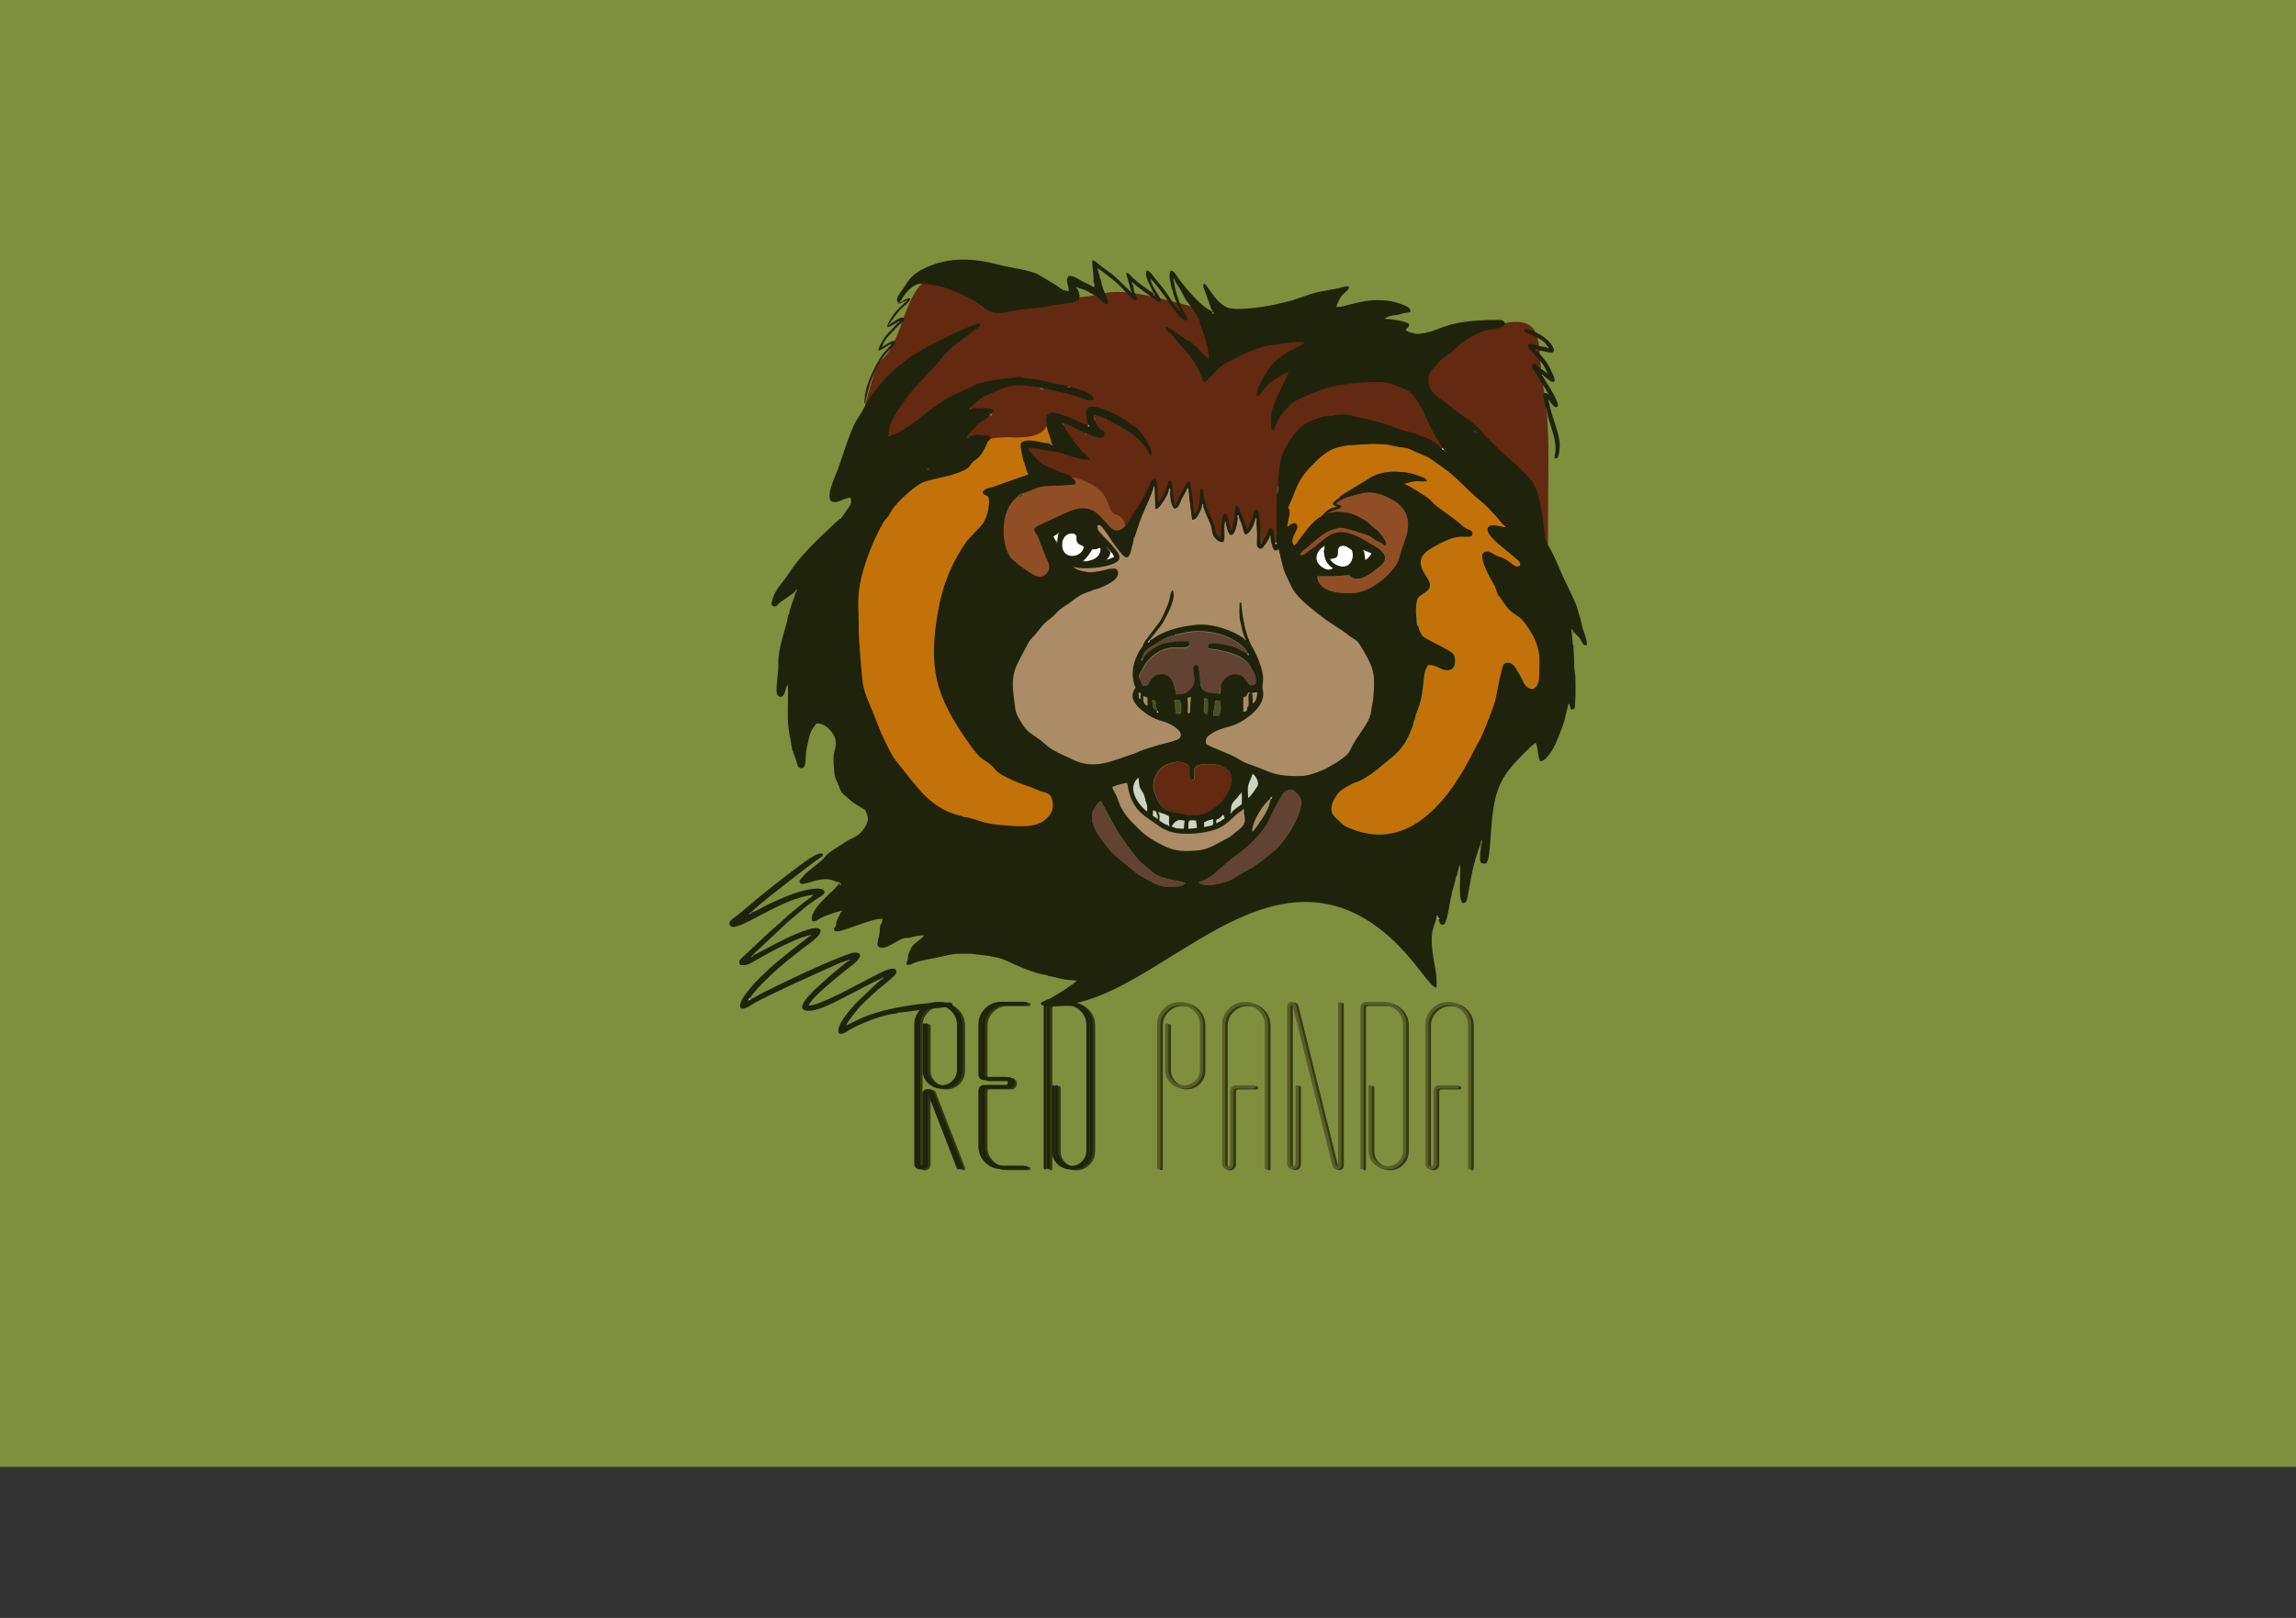 <?xml version="1.0" encoding="UTF-8"?>
<!DOCTYPE svg PUBLIC "-//W3C//DTD SVG 1.1//EN" "http://www.w3.org/Graphics/SVG/1.1/DTD/svg11.dtd">
<!-- Creator: CorelDRAW X6 -->
<svg xmlns="http://www.w3.org/2000/svg" xml:space="preserve" width="210mm" height="148mm" version="1.1" style="shape-rendering:geometricPrecision; text-rendering:geometricPrecision; image-rendering:optimizeQuality; fill-rule:evenodd; clip-rule:evenodd"
viewBox="0 0 21000 14800"
 xmlns:xlink="http://www.w3.org/1999/xlink">
 <rect x="0" y="0" width="21000" height="14800" fill="#333333" stroke="none"/>
 <defs>
  <style type="text/css">
   <![CDATA[
    .fil55 {fill:#1F230C}
    .fil41 {fill:#373737}
    .fil80 {fill:#3A3A3A}
    .fil57 {fill:#3E3E3E}
    .fil81 {fill:#424242}
    .fil85 {fill:#464646}
    .fil46 {fill:#494F23}
    .fil84 {fill:#4A4A4A}
    .fil13 {fill:#4F4F4F}
    .fil83 {fill:#535353}
    .fil76 {fill:#565656}
    .fil16 {fill:#595959}
    .fil7 {fill:#5C5C5C}
    .fil32 {fill:#5D5D5D}
    .fil75 {fill:#606060}
    .fil53 {fill:#624233}
    .fil70 {fill:#626262}
    .fil1 {fill:#632911}
    .fil35 {fill:#636363}
    .fil79 {fill:#646464}
    .fil30 {fill:#656565}
    .fil82 {fill:#666666}
    .fil33 {fill:#676767}
    .fil58 {fill:#686868}
    .fil45 {fill:dimgray}
    .fil19 {fill:#6C6C6C}
    .fil61 {fill:#6E6E6E}
    .fil24 {fill:#6F6F6F}
    .fil25 {fill:#717171}
    .fil44 {fill:#737373}
    .fil56 {fill:#747474}
    .fil47 {fill:#757575}
    .fil67 {fill:#777777}
    .fil18 {fill:#787878}
    .fil40 {fill:#797979}
    .fil21 {fill:#7C7C7C}
    .fil17 {fill:#7D7D7D}
    .fil48 {fill:#7E7E7E}
    .fil0 {fill:#7F8F3E}
    .fil23 {fill:gray}
    .fil43 {fill:#818181}
    .fil9 {fill:#828282}
    .fil36 {fill:#838383}
    .fil27 {fill:#848484}
    .fil11 {fill:#858585}
    .fil72 {fill:#868686}
    .fil39 {fill:#898989}
    .fil77 {fill:#8A8A8A}
    .fil34 {fill:#8B8B8B}
    .fil37 {fill:#8D8D8D}
    .fil28 {fill:#8E8E8E}
    .fil38 {fill:#8F8F8F}
    .fil3 {fill:#914E24}
    .fil65 {fill:#939393}
    .fil14 {fill:#949494}
    .fil31 {fill:#959595}
    .fil15 {fill:#969696}
    .fil29 {fill:#989898}
    .fil26 {fill:#9A9A9A}
    .fil42 {fill:#9D9D9D}
    .fil59 {fill:#9E9E9E}
    .fil60 {fill:#A1A1A1}
    .fil74 {fill:#A3A3A3}
    .fil63 {fill:#A4A4A4}
    .fil22 {fill:#A5A5A5}
    .fil20 {fill:#A6A6A6}
    .fil71 {fill:#A7A7A7}
    .fil66 {fill:#AAAAAA}
    .fil12 {fill:#AC8C66}
    .fil68 {fill:#ADADAD}
    .fil8 {fill:#B2B2B2}
    .fil78 {fill:#BFBFBF}
    .fil2 {fill:#C37209}
    .fil62 {fill:#C3C3C3}
    .fil64 {fill:#C8C8C8}
    .fil73 {fill:#CBCBCB}
    .fil10 {fill:#CDD4C4}
    .fil69 {fill:#D0D0D0}
    .fil49 {fill:#FAFAFA}
    .fil50 {fill:#FBFBFB}
    .fil51 {fill:#FCFCFC}
    .fil52 {fill:#FDFDFD}
    .fil54 {fill:#FEFEFE}
    .fil6 {fill:#1F230C;fill-rule:nonzero}
    .fil4 {fill:#343912;fill-rule:nonzero}
    .fil5 {fill:#575D27;fill-rule:nonzero}
   ]]>
  </style>
 </defs>
 <g id="Слой_x0020_1">
  <g id="_817730064">
   <rect class="fil0" x="-654" y="-82" width="22500" height="13500"/>
   <g id="_1099879280">
    <path class="fil1" d="M8118 3979c-334,-33 24,-107 -205,-266 -3,-2 101,-384 118,-395 282,-186 209,-886 674,-791 463,94 706,305 1410,153 377,-81 1424,388 1989,380 612,-9 537,258 1489,-58 583,-194 453,136 519,515 72,416 46,607 46,1452 0,467 -164,300 -507,109 -166,-93 -498,-513 -733,-418 -319,130 -369,106 -682,267 -362,186 -1098,522 -1466,253 -294,-215 -180,-17 -486,-358 -193,-215 -1184,-519 -1565,-501 -107,5 -473,-329 -600,-342l-1 0z"/>
    <path class="fil2" d="M8704 5301c3,40 45,61 76,81 42,28 45,50 51,110 5,55 -5,96 -5,144 -4,5 -3,2 -7,10 -1,1 -2,6 -3,8 -1,4 -4,12 -5,17 58,310 104,-161 42,621 17,119 -15,173 -8,236 1,7 1,12 4,19 3,8 4,6 8,11 10,45 58,150 81,184 66,96 120,128 203,200 60,52 165,129 242,156 51,17 369,229 393,261 39,53 86,137 43,198 -20,29 -44,42 -68,68 -21,24 -44,36 -80,51 -162,70 -263,78 -435,24 -22,-7 -38,-23 -96,-41 -33,-10 -74,-15 -102,-29 -208,419 -1396,-870 -1333,-1487 -2,-54 -6,-171 0,-220 14,-107 -289,29 -225,-51 779,-970 -36,-512 687,-1281 19,-21 34,-36 56,-54 152,-121 228,-227 355,-315 179,-123 88,-76 280,-159 32,-14 44,-24 80,-28 136,-14 105,-35 303,-35 458,27 311,-237 357,-216 25,51 151,186 72,288 -22,28 -277,-22 -270,16 95,522 -160,1239 65,1349 899,435 -69,391 -762,-138l1 2z"/>
    <path class="fil3" d="M9832 5338c-192,167 -785,-138 -785,-285 -29,-89 128,-278 143,-382 14,-91 71,-146 148,-187 75,-40 164,-81 274,-54 39,-74 144,-90 263,-48 106,37 167,81 207,126 46,52 56,131 89,174 34,43 55,9 100,71 18,25 32,59 12,88 -148,214 298,348 -451,499l0 -2z"/>
    <path class="fil4" d="M13112 10705c-16,0 -29,-5 -38,-15 -9,-10 -14,-23 -14,-37l0 -1269c0,-58 20,-108 61,-149 41,-41 90,-61 149,-61 58,0 108,20 149,61 41,41 61,90 61,149l0 1306c0,10 -5,15 -15,15 -10,0 -15,-5 -15,-15l0 -1306c0,-50 -18,-92 -53,-127 -35,-35 -77,-53 -127,-53 -51,0 -94,18 -129,53 -35,35 -53,77 -53,127l0 1269c0,15 8,22 24,22 15,0 22,-7 22,-22l0 -665c0,-15 5,-27 15,-37 10,-10 23,-15 37,-15l164 0c10,0 15,5 15,15 0,10 -5,15 -15,15l-164 0c-15,0 -22,7 -22,22l0 665c0,15 -5,27 -15,37 -10,10 -23,15 -37,15z"/>
    <path class="fil4" d="M12885 10532c0,48 -17,89 -51,123 -34,34 -75,50 -121,50 -48,0 -89,-17 -123,-50 -34,-34 -50,-74 -50,-123l0 -582c0,-10 5,-15 15,-15 10,0 15,5 15,15l0 582c0,39 14,73 42,101 28,28 61,42 101,42 39,0 73,-14 101,-42 28,-28 42,-61 42,-101l0 -1149c0,-50 -18,-92 -53,-127 -35,-35 -77,-53 -127,-53l-158 0c-16,0 -24,7 -24,22l0 1464c0,10 -4,15 -13,15 -10,0 -15,-5 -15,-15l0 -1464c0,-15 5,-27 14,-37 9,-10 22,-15 38,-15l158 0c58,0 108,20 149,61 41,41 61,90 61,149l0 1149 -1 0z"/>
    <path class="fil4" d="M12276 9173c10,0 15,5 15,15l0 1474c0,12 -4,22 -12,30 -8,8 -18,12 -30,12 -9,0 -17,-3 -24,-9 -7,-6 -12,-13 -15,-22l-363 -1461c-1,-6 -5,-9 -11,-9 -7,0 -11,4 -11,11l0 1437c0,15 7,22 22,22 16,0 24,-7 24,-22l0 -702c0,-10 4,-15 13,-15 10,0 15,5 15,15l0 702c0,15 -5,27 -14,37 -9,10 -22,15 -38,15 -15,0 -27,-5 -37,-15 -10,-10 -15,-23 -15,-37l0 -1437c0,-12 4,-22 12,-30 8,-8 18,-12 30,-12 20,0 34,10 39,31l363 1464c1,4 5,7 11,7 7,0 11,-4 11,-11l0 -1474c0,-10 5,-15 15,-15l0 -1z"/>
    <path class="fil4" d="M11253 10705c-16,0 -29,-5 -38,-15 -9,-10 -14,-23 -14,-37l0 -1269c0,-58 20,-108 61,-149 41,-41 90,-61 149,-61 58,0 108,20 149,61 41,41 61,90 61,149l0 1306c0,10 -5,15 -15,15 -10,0 -15,-5 -15,-15l0 -1306c0,-50 -18,-92 -53,-127 -35,-35 -77,-53 -127,-53 -51,0 -94,18 -129,53 -35,35 -53,77 -53,127l0 1269c0,15 8,22 24,22 15,0 22,-7 22,-22l0 -665c0,-15 5,-27 15,-37 10,-10 23,-15 37,-15l164 0c10,0 15,5 15,15 0,10 -5,15 -15,15l-164 0c-15,0 -22,7 -22,22l0 665c0,15 -5,27 -15,37 -10,10 -23,15 -37,15z"/>
    <path class="fil4" d="M10815 9173c58,0 108,20 149,61 41,41 61,90 61,149l0 409c0,48 -17,89 -50,123 -34,34 -74,50 -123,50 -47,0 -87,-17 -121,-50 -34,-34 -51,-74 -51,-123l0 -409c0,-10 5,-15 15,-15 10,0 15,5 15,15l0 409c0,39 14,73 42,101 28,28 61,42 101,42 39,0 73,-14 102,-42 28,-28 43,-61 43,-101l0 -409c0,-50 -18,-92 -53,-127 -35,-35 -78,-53 -129,-53 -50,0 -92,18 -127,53 -35,35 -53,77 -53,127l0 1306c0,10 -5,15 -15,15 -10,0 -15,-5 -15,-15l0 -1306c0,-58 20,-108 61,-149 41,-41 90,-61 149,-61l-1 0z"/>
    <path class="fil4" d="M10016 10532c0,48 -17,89 -51,123 -34,34 -75,50 -121,50 -48,0 -89,-17 -123,-50 -34,-34 -50,-74 -50,-123l0 -582c0,-10 5,-15 15,-15 10,0 15,5 15,15l0 582c0,39 14,73 42,101 28,28 61,42 101,42 39,0 73,-14 101,-42 28,-28 42,-61 42,-101l0 -1149c0,-50 -18,-92 -53,-127 -35,-35 -77,-53 -127,-53l-158 0c-16,0 -24,7 -24,22l0 1464c0,10 -4,15 -13,15 -10,0 -15,-5 -15,-15l0 -1464c0,-15 5,-27 14,-37 9,-10 22,-15 38,-15l158 0c58,0 108,20 149,61 41,41 61,90 61,149l0 1149 -1 0z"/>
    <path class="fil4" d="M9054 9891c-15,0 -27,-5 -37,-15 -10,-10 -15,-23 -15,-37l0 -455c0,-58 20,-108 61,-149 41,-41 90,-61 149,-61l197 0c10,0 15,5 15,15 0,10 -5,15 -15,15l-197 0c-50,0 -92,18 -127,53 -35,35 -53,77 -53,127l0 455c0,15 7,22 22,22l195 0c15,0 27,5 37,15 10,10 15,23 15,37 0,15 -5,27 -15,37 -10,10 -23,15 -37,15l-195 0c-15,0 -22,8 -22,24l0 505c0,50 18,92 53,127 35,35 77,53 127,53l197 0c10,0 15,5 15,15 0,10 -5,15 -15,15l-197 0c-58,0 -108,-20 -149,-61 -41,-41 -61,-90 -61,-149l0 -505c0,-16 5,-29 15,-39 10,-10 23,-15 37,-15l195 0c15,0 22,-7 22,-22 0,-15 -7,-22 -22,-22l-195 0z"/>
    <path class="fil4" d="M8826 10685c3,9 0,15 -9,20 -9,1 -15,-1 -20,-9l-267 -689 -2 -2c-1,0 -3,0 -3,-1 -1,-1 -2,-1 -3,-1 -7,0 -11,4 -11,11l0 639c0,15 -5,27 -15,37 -10,10 -23,15 -37,15 -15,0 -27,-5 -37,-15 -10,-10 -15,-23 -15,-37l0 -1269c0,-58 20,-108 61,-149 41,-41 90,-61 149,-61 58,0 108,20 149,61 41,41 61,90 61,149l0 409c0,48 -17,89 -50,123 -34,34 -74,50 -123,50 -47,0 -87,-17 -121,-50 -34,-34 -51,-74 -51,-123l0 -409c0,-10 5,-15 15,-15 10,0 15,5 15,15l0 409c0,39 14,73 42,101 28,28 61,42 101,42 39,0 73,-14 101,-42 28,-28 42,-61 42,-101l0 -409c0,-50 -18,-92 -53,-127 -35,-35 -77,-53 -127,-53 -50,0 -92,18 -127,53 -35,35 -53,77 -53,127l0 1269c0,15 7,22 22,22 15,0 22,-7 22,-22l0 -639c0,-12 4,-22 12,-30 8,-8 18,-12 30,-12 19,0 31,7 35,22l269 691 -2 0z"/>
    <path class="fil5" d="M13089 10697c-16,0 -29,-5 -38,-15 -9,-10 -14,-23 -14,-37l0 -1269c0,-58 20,-108 61,-149 41,-41 90,-61 149,-61 58,0 108,20 149,61 41,41 61,90 61,149l0 1306c0,10 -5,15 -15,15 -10,0 -15,-5 -15,-15l0 -1306c0,-50 -18,-92 -53,-127 -35,-35 -77,-53 -127,-53 -51,0 -94,18 -129,53 -35,35 -53,77 -53,127l0 1269c0,15 8,22 24,22 15,0 22,-7 22,-22l0 -665c0,-15 5,-27 15,-37 10,-10 23,-15 37,-15l164 0c10,0 15,5 15,15 0,10 -5,15 -15,15l-164 0c-15,0 -22,7 -22,22l0 665c0,15 -5,27 -15,37 -10,10 -23,15 -37,15z"/>
    <path class="fil5" d="M12862 10524c0,48 -17,89 -51,123 -34,34 -75,50 -121,50 -48,0 -89,-17 -123,-50 -34,-34 -50,-74 -50,-123l0 -582c0,-10 5,-15 15,-15 10,0 15,5 15,15l0 582c0,39 14,73 42,101 28,28 61,42 101,42 39,0 73,-14 101,-42 28,-28 42,-61 42,-101l0 -1149c0,-50 -18,-92 -53,-127 -35,-35 -77,-53 -127,-53l-158 0c-16,0 -24,7 -24,22l0 1464c0,10 -4,15 -13,15 -10,0 -15,-5 -15,-15l0 -1464c0,-15 5,-27 14,-37 9,-10 22,-15 38,-15l158 0c58,0 108,20 149,61 41,41 61,90 61,149l0 1149 -1 0z"/>
    <path class="fil5" d="M12254 9166c10,0 15,5 15,15l0 1474c0,12 -4,22 -12,30 -8,8 -18,12 -30,12 -9,0 -17,-3 -24,-9 -7,-6 -12,-13 -15,-22l-363 -1461c-1,-6 -5,-9 -11,-9 -7,0 -11,4 -11,11l0 1437c0,15 7,22 22,22 16,0 24,-7 24,-22l0 -702c0,-10 4,-15 13,-15 10,0 15,5 15,15l0 702c0,15 -5,27 -14,37 -9,10 -22,15 -38,15 -15,0 -27,-5 -37,-15 -10,-10 -15,-23 -15,-37l0 -1437c0,-12 4,-22 12,-30 8,-8 18,-12 30,-12 20,0 34,10 39,31l363 1464c1,4 5,7 11,7 7,0 11,-4 11,-11l0 -1474c0,-10 5,-15 15,-15l0 -1z"/>
    <path class="fil5" d="M11230 10697c-16,0 -29,-5 -38,-15 -9,-10 -14,-23 -14,-37l0 -1269c0,-58 20,-108 61,-149 41,-41 90,-61 149,-61 58,0 108,20 149,61 41,41 61,90 61,149l0 1306c0,10 -5,15 -15,15 -10,0 -15,-5 -15,-15l0 -1306c0,-50 -18,-92 -53,-127 -35,-35 -77,-53 -127,-53 -51,0 -94,18 -129,53 -35,35 -53,77 -53,127l0 1269c0,15 8,22 24,22 15,0 22,-7 22,-22l0 -665c0,-15 5,-27 15,-37 10,-10 23,-15 37,-15l164 0c10,0 15,5 15,15 0,10 -5,15 -15,15l-164 0c-15,0 -22,7 -22,22l0 665c0,15 -5,27 -15,37 -10,10 -23,15 -37,15z"/>
    <path class="fil5" d="M10792 9166c58,0 108,20 149,61 41,41 61,90 61,149l0 409c0,48 -17,89 -50,123 -34,34 -74,50 -123,50 -47,0 -87,-17 -121,-50 -34,-34 -51,-74 -51,-123l0 -409c0,-10 5,-15 15,-15 10,0 15,5 15,15l0 409c0,39 14,73 42,101 28,28 61,42 101,42 39,0 73,-14 102,-42 28,-28 43,-61 43,-101l0 -409c0,-50 -18,-92 -53,-127 -35,-35 -78,-53 -129,-53 -50,0 -92,18 -127,53 -35,35 -53,77 -53,127l0 1306c0,10 -5,15 -15,15 -10,0 -15,-5 -15,-15l0 -1306c0,-58 20,-108 61,-149 41,-41 90,-61 149,-61l-1 0z"/>
    <path class="fil6" d="M9994 10524c0,48 -17,89 -51,123 -34,34 -75,50 -121,50 -48,0 -89,-17 -123,-50 -34,-34 -50,-74 -50,-123l0 -582c0,-10 5,-15 15,-15 10,0 15,5 15,15l0 582c0,39 14,73 42,101 28,28 61,42 101,42 39,0 73,-14 101,-42 28,-28 42,-61 42,-101l0 -1149c0,-50 -18,-92 -53,-127 -35,-35 -77,-53 -127,-53l-158 0c-16,0 -24,7 -24,22l0 1464c0,10 -4,15 -13,15 -10,0 -15,-5 -15,-15l0 -1464c0,-15 5,-27 14,-37 9,-10 22,-15 38,-15l158 0c58,0 108,20 149,61 41,41 61,90 61,149l0 1149 -1 0z"/>
    <path class="fil6" d="M9031 9883c-15,0 -27,-5 -37,-15 -10,-10 -15,-23 -15,-37l0 -455c0,-58 20,-108 61,-149 41,-41 90,-61 149,-61l197 0c10,0 15,5 15,15 0,10 -5,15 -15,15l-197 0c-50,0 -92,18 -127,53 -35,35 -53,77 -53,127l0 455c0,15 7,22 22,22l195 0c15,0 27,5 37,15 10,10 15,23 15,37 0,15 -5,27 -15,37 -10,10 -23,15 -37,15l-195 0c-15,0 -22,8 -22,24l0 505c0,50 18,92 53,127 35,35 77,53 127,53l197 0c10,0 15,5 15,15 0,10 -5,15 -15,15l-197 0c-58,0 -108,-20 -149,-61 -41,-41 -61,-90 -61,-149l0 -505c0,-16 5,-29 15,-39 10,-10 23,-15 37,-15l195 0c15,0 22,-7 22,-22 0,-15 -7,-22 -22,-22l-195 0z"/>
    <path class="fil6" d="M8804 10677c3,9 0,15 -9,20 -9,1 -15,-1 -20,-9l-267 -689 -2 -2c-1,0 -3,0 -3,-1 -1,-1 -2,-1 -3,-1 -7,0 -11,4 -11,11l0 639c0,15 -5,27 -15,37 -10,10 -23,15 -37,15 -15,0 -27,-5 -37,-15 -10,-10 -15,-23 -15,-37l0 -1269c0,-58 20,-108 61,-149 41,-41 90,-61 149,-61 58,0 108,20 149,61 41,41 61,90 61,149l0 409c0,48 -17,89 -50,123 -34,34 -74,50 -123,50 -47,0 -87,-17 -121,-50 -34,-34 -51,-74 -51,-123l0 -409c0,-10 5,-15 15,-15 10,0 15,5 15,15l0 409c0,39 14,73 42,101 28,28 61,42 101,42 39,0 73,-14 101,-42 28,-28 42,-61 42,-101l0 -409c0,-50 -18,-92 -53,-127 -35,-35 -77,-53 -127,-53 -50,0 -92,18 -127,53 -35,35 -53,77 -53,127l0 1269c0,15 7,22 22,22 15,0 22,-7 22,-22l0 -639c0,-12 4,-22 12,-30 8,-8 18,-12 30,-12 19,0 31,7 35,22l269 691 -2 0z"/>
    <path class="fil6" d="M9001 9881c-15,0 -27,-5 -37,-15 -10,-10 -15,-23 -15,-37l0 -455c0,-58 20,-108 61,-149 41,-41 90,-61 149,-61l197 0c10,0 15,5 15,15 0,10 -5,15 -15,15l-197 0c-50,0 -92,18 -127,53 -35,35 -53,77 -53,127l0 455c0,15 7,22 22,22l195 0c15,0 27,5 37,15 10,10 15,23 15,37 0,15 -5,27 -15,37 -10,10 -23,15 -37,15l-195 0c-15,0 -22,8 -22,24l0 505c0,50 18,92 53,127 35,35 77,53 127,53l197 0c10,0 15,5 15,15 0,10 -5,15 -15,15l-197 0c-58,0 -108,-20 -149,-61 -41,-41 -61,-90 -61,-149l0 -505c0,-16 5,-29 15,-39 10,-10 23,-15 37,-15l195 0c15,0 22,-7 22,-22 0,-15 -7,-22 -22,-22l-195 0z"/>
    <path class="fil6" d="M8781 10677c3,9 0,15 -9,20 -9,1 -15,-1 -20,-9l-267 -689 -2 -2c-1,0 -3,0 -3,-1 -1,-1 -2,-1 -3,-1 -7,0 -11,4 -11,11l0 639c0,15 -5,27 -15,37 -10,10 -23,15 -37,15 -15,0 -27,-5 -37,-15 -10,-10 -15,-23 -15,-37l0 -1269c0,-58 20,-108 61,-149 41,-41 90,-61 149,-61 58,0 108,20 149,61 41,41 61,90 61,149l0 409c0,48 -17,89 -50,123 -34,34 -74,50 -123,50 -47,0 -87,-17 -121,-50 -34,-34 -51,-74 -51,-123l0 -409c0,-10 5,-15 15,-15 10,0 15,5 15,15l0 409c0,39 14,73 42,101 28,28 61,42 101,42 39,0 73,-14 101,-42 28,-28 42,-61 42,-101l0 -409c0,-50 -18,-92 -53,-127 -35,-35 -77,-53 -127,-53 -50,0 -92,18 -127,53 -35,35 -53,77 -53,127l0 1269c0,15 7,22 22,22 15,0 22,-7 22,-22l0 -639c0,-12 4,-22 12,-30 8,-8 18,-12 30,-12 19,0 31,7 35,22l269 691 -2 0z"/>
    <path class="fil6" d="M9965 10524c0,48 -17,89 -51,123 -34,34 -75,50 -121,50 -48,0 -89,-17 -123,-50 -34,-34 -50,-74 -50,-123l0 -582c0,-10 5,-15 15,-15 10,0 15,5 15,15l0 582c0,39 14,73 42,101 28,28 61,42 101,42 39,0 73,-14 101,-42 28,-28 42,-61 42,-101l0 -1149c0,-50 -18,-92 -53,-127 -35,-35 -77,-53 -127,-53l-158 0c-16,0 -24,7 -24,22l0 1464c0,10 -4,15 -13,15 -10,0 -15,-5 -15,-15l0 -1464c0,-15 5,-27 14,-37 9,-10 22,-15 38,-15l158 0c58,0 108,20 149,61 41,41 61,90 61,149l0 1149 -1 0z"/>
    <path class="fil7" d="M7702 8355c8,-6 6,11 9,-16l-13 8c8,4 9,-5 4,9l0 -1z"/>
    <path class="fil7" d="M12470 5039c1,-10 -2,-8 8,-8l-13 -5 6 13 -1 0z"/>
    <path class="fil8" d="M11340 5515l14 -3 -8 -8c-8,4 -5,-8 -6,11z"/>
    <path class="fil8" d="M6878 8750c17,-6 6,0 10,-10l1 -3 -11 4 1 9 -1 0z"/>
    <path class="fil9" d="M10384 2690c-1,-6 -2,-13 -4,-19 -3,-7 -5,-8 -7,-12 1,7 1,13 4,20 2,7 5,8 7,11z"/>
    <path class="fil9" d="M9942 3974c-4,-3 -3,-3 -12,-7 -9,-4 16,3 -10,-2 5,4 2,3 12,7 9,4 -16,-3 10,2z"/>
    <path class="fil10" d="M10682 7548c5,5 -5,5 17,9l-7 -26 0 19 -10 -3 0 1z"/>
    <polygon class="fil11" points="9332,4550 9319,4540 9315,4547 "/>
    <path class="fil12" d="M11457 6360l0 -18 18 -6 -22 2c-3,13 -2,3 0,14l4 8z"/>
    <path class="fil13" d="M9826 5189l9 -4c-6,-5 7,-6 -19,-8l9 11 1 1z"/>
    <path class="fil14" d="M9855 2643c5,-10 -6,-10 10,-6 -8,-7 4,-5 -17,-10 4,27 0,8 8,15l-1 1z"/>
    <path class="fil14" d="M9680 4890l9 -7c0,-10 3,-8 -6,-8 -8,0 -6,-2 -6,6 7,4 7,-6 3,9z"/>
    <path class="fil15" d="M11610 4837l25 -2c-6,-6 11,-8 -14,-5 -9,1 -7,3 -10,7l-1 0z"/>
    <path class="fil10" d="M10834 7520l4 -12 -14 -3c7,9 5,6 10,15z"/>
    <path class="fil10" d="M11268 7429c-12,1 -9,4 -10,-8l-6 19c30,-3 5,2 16,-11z"/>
    <polygon class="fil16" points="6865,8357 6855,8353 6842,8365 "/>
    <path class="fil17" d="M10790 2853c8,13 -12,5 15,14 -6,-24 -3,-10 -11,-16l-4 2z"/>
    <path class="fil17" d="M14167 3674c1,-10 -2,-8 7,-7 -9,-13 13,-5 -13,-11 0,6 -3,5 6,18z"/>
    <path class="fil18" d="M8284 2762c14,-6 5,10 13,-13 -27,3 -9,2 -16,8l4 5 -1 0z"/>
    <path class="fil18" d="M14151 3769c-1,-7 -1,-14 -3,-21 -6,-22 -1,-3 -6,-12 1,7 1,14 3,21 2,8 5,9 7,12l-1 0z"/>
    <path class="fil10" d="M11621 7297l10 1c0,-1 2,-2 2,-3 2,-29 13,12 -5,-9 -3,3 -3,7 -6,10l-1 1z"/>
    <path class="fil19" d="M14053 3207c0,-9 -2,-6 9,-7 -9,-5 15,-9 -20,-5 6,19 1,4 11,11l0 1z"/>
    <path class="fil19" d="M8077 3168l-4 -3 -8 11c23,-3 6,1 12,-8z"/>
    <path class="fil20" d="M12476 5046c6,-11 -8,-9 11,-7 -4,-9 7,-4 -9,-8 -10,0 -7,-2 -8,8 -1,9 -3,7 5,7l1 0z"/>
    <path class="fil20" d="M7757 8792c0,0 12,-4 14,-5 -6,-5 23,-17 -14,-3l0 9 0 -1z"/>
    <path class="fil10" d="M11379 7425l-2 -22c-22,-2 -4,-2 -11,6l13 16z"/>
    <path class="fil21" d="M10739 2695c-1,-7 -2,-13 -4,-20 -7,-23 1,0 -7,-12 1,8 1,12 3,20 2,8 5,8 7,11l1 1z"/>
    <path class="fil21" d="M9997 5398c14,-2 6,0 16,-3 8,-2 8,-4 12,-7 -9,2 -6,0 -15,3 -33,10 0,-1 -13,7z"/>
    <polygon class="fil21" points="11270,4844 11256,4844 11264,4855 "/>
    <polygon class="fil21" points="10557,2702 10570,2710 10561,2698 "/>
    <path class="fil22" d="M14138 3174c1,1 3,1 4,3 1,2 3,2 4,2 12,3 5,2 17,3 -6,-26 0,-3 -9,-13 -6,12 2,3 -16,5z"/>
    <path class="fil22" d="M6855 8353l9 3c13,-5 4,1 7,-9l-1 -3 -16 9 1 0z"/>
    <path class="fil23" d="M13022 3069c4,0 17,-1 22,-2 17,-4 13,-5 16,-7 -6,1 -14,1 -21,2 -29,6 -8,2 -17,7z"/>
    <path class="fil23" d="M13618 6580c3,-4 3,-3 7,-12 4,-10 -3,18 2,-11 -1,1 -2,1 -3,4 0,2 -2,3 -2,4 -4,11 -2,1 -4,15z"/>
    <path class="fil23" d="M7233 5583c7,-9 -1,8 7,-11 4,-10 1,-2 3,-16l-10 27z"/>
    <path class="fil23" d="M10125 3844c-5,-4 -2,-3 -11,-8 -8,-4 14,3 -10,-3 4,4 3,3 11,8 8,4 -9,-2 10,3z"/>
    <path class="fil24" d="M8199 9271c6,-1 19,-1 25,-3 17,-4 -21,7 9,-3l9 -5c-5,0 -21,1 -26,2 -16,4 -13,5 -16,7l-1 2z"/>
    <path class="fil24" d="M14151 3596c9,10 -12,3 12,9 -4,-23 1,-7 -9,-13l-3 4z"/>
    <path class="fil25" d="M8207 2951l3 4c21,-9 9,3 19,-18 -9,2 -5,-1 -13,4 -7,5 -5,4 -9,9l0 1z"/>
    <path class="fil25" d="M6878 8750l-1 -9 -11 14c28,-2 4,1 12,-5z"/>
    <path class="fil10" d="M10606 7455l-4 -15c5,-4 -3,-2 14,-5 -1,-1 -3,-2 -3,-3 -1,0 -3,-2 -4,-2 -7,-3 -1,-1 -12,-2 1,11 -2,4 2,17 7,21 -2,1 8,11l-1 -1z"/>
    <polygon class="fil26" points="11625,4923 11625,4906 11613,4907 11613,4914 "/>
    <path class="fil27" d="M10368 2614c-3,-12 -10,-19 1,-19 -8,-11 8,-4 -13,-12 0,22 -2,17 12,30l0 1z"/>
    <path class="fil10" d="M8838 7482c-11,-8 12,0 -16,-8 -7,-2 -9,-1 -16,-2 4,3 -3,2 16,8 10,3 7,1 16,2z"/>
    <path class="fil27" d="M10743 5812c9,-2 5,0 15,-3 1,-1 3,-1 5,-2l8 -5c-16,2 -18,0 -28,9l0 1z"/>
    <path class="fil27" d="M13204 4116l13 17 2 -7c-8,-15 -3,-5 -11,-10l-4 0z"/>
    <path class="fil28" d="M9549 3562c-16,-11 -22,-9 -44,-12 15,12 23,9 44,12z"/>
    <path class="fil10" d="M7264 6899c-1,-10 0,-8 -3,-16 -3,-8 -5,-8 -7,-12 2,12 -1,3 3,15 7,22 1,3 7,12l0 1z"/>
    <path class="fil29" d="M10457 6022l-5 -4c-4,4 -6,-8 -9,15 -2,15 1,4 5,11l8 -22 1 0z"/>
    <path class="fil29" d="M8140 2970l4 -7 -3 -3c-9,0 -6,-2 -6,7 0,7 -2,5 5,4l0 -1z"/>
    <path class="fil30" d="M12168 5125l21 -15 -27 2c-5,25 -3,5 6,13z"/>
    <path class="fil30" d="M6850 9149l-3 -5c-9,11 -5,-14 -8,15l11 -10z"/>
    <path class="fil31" d="M8286 8594c8,9 14,14 41,-2l-41 2z"/>
    <path class="fil10" d="M11359 7277l-3 -26c-17,1 -4,-1 -11,8l13 18 1 0z"/>
    <path class="fil32" d="M10144 5033l2 -7c-4,-5 -10,-14 -12,-16 -12,-13 0,-3 -14,-11 3,19 0,11 24,34z"/>
    <path class="fil32" d="M14140 3403c5,6 2,6 16,11 -1,-20 2,-10 -11,-21 4,16 3,6 -4,9l-1 1z"/>
    <path class="fil33" d="M9953 5132c-3,0 -23,1 -25,1 -26,-3 -9,3 -15,-8l-12 12c24,3 32,6 52,-5z"/>
    <path class="fil33" d="M7283 5416c8,-1 6,-3 7,5 7,-8 7,13 7,-16 -24,4 -5,-1 -13,11l-1 0z"/>
    <path class="fil34" d="M12109 5043c9,-14 8,-29 10,-51 -26,5 -8,0 -15,10 12,6 5,-5 6,14 0,6 -2,17 -2,27l1 0z"/>
    <path class="fil34" d="M11404 5978c10,19 2,13 22,18 -3,-20 1,-11 -13,-22 -3,9 6,10 -9,4z"/>
    <path class="fil34" d="M8234 2759c8,12 5,8 15,-5 -7,-3 -9,7 -2,-8l-13 13z"/>
    <path class="fil34" d="M10858 4471l14 1c-4,-10 0,-6 -8,-11l-6 10z"/>
    <path class="fil35" d="M9996 2636c6,4 -8,6 20,8 2,-10 4,-13 2,-25 -5,-24 -3,-9 -9,-17l3 27c-6,9 12,9 -16,6l0 1z"/>
    <path class="fil35" d="M8059 8954l6 6c16,-9 1,3 11,-7 4,-4 4,-7 7,-11 -7,1 -8,0 -13,3 -8,4 -6,4 -11,9z"/>
    <path class="fil35" d="M14386 5795c1,-13 -2,-10 10,-9 -11,-12 14,-9 -15,-10 -1,13 -2,-5 0,10l4 9 1 0z"/>
    <path class="fil36" d="M12128 3812c15,-2 22,-1 35,-2 4,0 17,-2 21,-2 16,-4 9,-3 13,-5 -15,0 -23,0 -38,2 -6,1 -13,1 -17,2 -15,4 -9,4 -13,6l-1 -1z"/>
    <path class="fil36" d="M11481 4748c1,1 4,1 4,3 1,2 3,2 4,3 1,1 5,4 6,5 0,-7 2,-2 -1,-14 -6,-23 1,-1 -7,-11l-6 15 0 -1z"/>
    <path class="fil36" d="M13324 8059c8,-11 -1,11 8,-15 2,-6 3,-12 4,-18 -12,13 -9,13 -12,33z"/>
    <path class="fil37" d="M7916 3693c-6,-6 -7,6 -8,-21 0,-7 2,-17 3,-24 -10,9 -11,29 -8,45 2,9 4,10 7,14l6 -13 0 -1z"/>
    <path class="fil37" d="M9049 3495c8,-1 16,-2 23,-4l16 -6c1,-2 3,-2 4,-2 -8,1 -17,1 -25,3 -19,4 -12,4 -19,10l1 -1z"/>
    <path class="fil37" d="M10550 4457l13 -2c-4,-10 0,-6 -8,-11l-5 12 0 1z"/>
    <path class="fil37" d="M9755 3812l-28 -10c3,2 4,4 12,7 8,3 6,1 16,3z"/>
    <path class="fil10" d="M11085 7551c19,-9 13,-38 10,-58 -9,0 -6,0 -14,2l-6 4 17 0c-3,30 5,31 -7,52z"/>
    <path class="fil38" d="M12931 6619c3,-4 4,-2 8,-11 3,-8 3,-12 4,-19 -3,4 -2,-1 -8,16 -2,6 -2,9 -3,15l-1 -1z"/>
    <path class="fil39" d="M10143 5203l58 -2c-7,-7 10,-4 -16,-8 -15,-2 -30,3 -42,10z"/>
    <path class="fil39" d="M12977 5732c-1,-4 -4,-13 -5,-17 -1,-2 -2,-6 -3,-8 -4,-8 -3,-6 -7,-10 1,7 2,15 5,22 8,18 3,6 10,12l0 1z"/>
    <path class="fil39" d="M10347 2684c10,13 -10,4 12,12 -3,-20 1,-9 -9,-19l-4 7 1 0z"/>
    <path class="fil39" d="M9597 8941c-4,-2 1,-3 -17,-8 -8,-2 -8,-1 -16,-2 4,2 0,3 16,8 13,4 2,0 16,2l1 0z"/>
    <path class="fil39" d="M11677 4974l-12 0 3 13c10,-7 7,11 9,-13z"/>
    <path class="fil10" d="M11402 6498c9,-10 2,4 4,-9 0,-1 -1,-11 -1,-14 -11,8 -6,5 -3,22l0 1z"/>
    <path class="fil39" d="M10758 4618c-7,-3 -6,0 -13,-5l5 13c11,3 8,5 8,-7l0 -1z"/>
    <path class="fil40" d="M14403 5922c-2,-31 -2,-58 -12,-75 0,13 2,27 3,40 1,19 1,23 9,35z"/>
    <path class="fil40" d="M13154 8946c-1,-10 -2,-19 -4,-29 -1,-3 -2,-9 -3,-12 -5,-15 -3,-7 -6,-12 1,9 2,22 3,29 1,4 2,10 3,14 4,10 2,5 7,10z"/>
    <path class="fil40" d="M10020 3848c-2,-5 -4,-16 -6,-22l-8 -15c1,8 1,17 3,24 9,25 -1,3 10,13l1 0z"/>
    <path class="fil40" d="M12150 4697l0 -5 -16 4c8,6 7,6 15,1l1 0z"/>
    <path class="fil41" d="M8234 2759c-7,5 -4,3 -11,10 -5,5 0,-1 -6,9 21,-2 24,-2 38,-11 1,-1 3,-1 3,-3 1,-2 2,-2 3,-3l-6 -6 -7 0c-10,12 -7,16 -15,5l1 -1z"/>
    <path class="fil41" d="M9319 4540l13 10c7,-9 14,-17 21,-28 -7,2 -14,4 -20,8 -12,6 -8,6 -13,11l-1 -1z"/>
    <path class="fil41" d="M8479 4300c27,-7 12,4 22,-17 -19,5 -14,-1 -22,17z"/>
    <path class="fil12" d="M11135 6345c4,3 0,2 12,6 18,6 -7,0 10,1 10,-24 7,-51 10,-79 -14,26 -4,31 -13,74l-19 -2z"/>
    <path class="fil42" d="M8903 3743c-16,0 -21,6 -20,-5 -11,6 -7,-3 -13,14 11,-1 12,0 23,-2 20,-5 2,0 11,-6l-1 -1z"/>
    <path class="fil43" d="M11544 4974c-10,-7 -9,-1 -8,-36l-6 -106 2 157 12 -15z"/>
    <path class="fil43" d="M9381 4257c-1,-5 -2,-12 -4,-18 -10,-27 1,-2 -9,-15 1,6 1,13 3,19 9,25 0,4 10,13l0 1z"/>
    <path class="fil43" d="M10070 2559c-1,-7 -1,-13 -4,-20 -3,-7 -5,-8 -7,-11 1,7 1,13 4,20 2,7 5,9 7,12l0 -1z"/>
    <path class="fil43" d="M8145 3148l10 3 -6 -6c-1,-1 -3,2 -4,3z"/>
    <path class="fil10" d="M10973 7455c-43,6 -87,4 -130,-1 6,5 0,8 31,9 18,1 70,4 86,-1 23,-7 2,0 13,-7z"/>
    <path class="fil44" d="M10132 5119l-6 -3 -12 11c20,-4 9,1 18,-9l0 1z"/>
    <path class="fil12" d="M11405 6356c14,6 7,-13 10,20 1,6 -1,24 0,32 0,20 1,36 -2,57 12,-12 8,-26 7,-57 -1,-56 -4,-53 16,-73 -24,-1 -7,-6 -21,5 -13,11 -4,7 -10,16z"/>
    <path class="fil45" d="M13555 7726l4 9c4,-6 5,10 8,-18 2,-18 -5,-16 -5,-16 -8,20 -3,6 -6,25l-1 0z"/>
    <path class="fil10" d="M11137 7525c-13,-1 -8,2 -16,-8l6 19 9 -10 1 -1z"/>
    <path class="fil46" d="M10752 6505l5 23c20,5 29,6 47,-1 3,-21 2,-39 1,-60 0,-24 4,-29 -9,-49l4 106c-50,4 -31,3 -49,-18l1 -1z"/>
    <path class="fil10" d="M10577 7485c9,9 -11,6 11,8 2,-16 5,-33 -6,-43 1,17 7,29 -4,35l-1 0z"/>
    <path class="fil47" d="M10369 4941c2,-4 1,4 6,-12 2,-7 3,-13 4,-20 -8,12 0,-13 -8,16 -2,7 -1,9 -2,16z"/>
    <polygon class="fil47" points="13150,8396 13163,8397 13156,8385 "/>
    <path class="fil46" d="M11156 6532c21,-20 9,-88 6,-118l-35 -7c4,4 -4,4 15,9 10,3 8,1 15,1 1,43 1,73 -1,115z"/>
    <path class="fil10" d="M10800 7580c-4,-2 2,-2 -13,-7 -6,-2 -7,-1 -13,-2 -9,-1 -22,-1 -32,-1 3,2 0,3 13,7 7,2 8,1 14,2 9,1 22,1 32,1l-1 0z"/>
    <path class="fil48" d="M12534 6547c3,-5 2,5 7,-16 2,-7 2,-14 3,-21 -5,8 -1,-9 -8,16 -2,7 -2,14 -3,21l1 0z"/>
    <path class="fil48" d="M14109 3438l9 -1c-11,-12 15,-6 -16,-11 0,25 -2,5 7,12z"/>
    <path class="fil48" d="M7216 5639c12,-12 9,-13 13,-33 -9,12 1,-12 -9,15 -2,6 -3,12 -4,18z"/>
    <path class="fil48" d="M9398 4352l15 -5c-4,-20 -2,-10 -10,-15l3 10c-1,1 -2,3 -3,4 0,0 -3,5 -3,3 0,-1 -2,3 -3,3l1 0z"/>
    <path class="fil48" d="M12853 4432c4,-7 2,-7 7,-12l-13 5c-3,10 -4,7 6,7z"/>
    <path class="fil46" d="M10581 6512l6 -6c-27,-78 6,-98 -48,-104 4,21 2,54 10,71 7,14 8,9 19,18 17,15 1,3 13,20l0 1z"/>
    <path class="fil12" d="M10416 6383c14,-6 9,1 16,-9 1,-27 14,-33 -19,-40l3 49z"/>
    <path class="fil12" d="M11457 6360l2 79c29,-20 41,-64 42,-106l-26 3 -18 6 0 18z"/>
    <path class="fil10" d="M11121 7517c8,10 2,7 16,8 27,-7 43,-28 65,-37l-12 -38c-14,9 -20,23 -34,34 -21,18 -31,2 -34,33l-1 0z"/>
    <path class="fil49" d="M10156 5051c-9,52 -17,36 -30,65l6 3 59 -23c-5,-20 -18,-43 -32,-49l-3 4z"/>
    <path class="fil49" d="M9661 4957l11 -21c0,-1 1,-2 2,-3l6 -43c4,-14 4,-4 -3,-9l-42 25c6,19 18,33 26,51z"/>
    <path class="fil46" d="M11043 6537c17,-21 9,-109 8,-143l-32 -11c0,112 -22,141 25,153l-1 1z"/>
    <path class="fil50" d="M12487 5040c-19,-3 -5,-4 -11,7l12 79c20,-12 48,-39 57,-63 -19,-7 -38,-20 -59,-23l1 0z"/>
    <path class="fil12" d="M10497 6384l-38 -15c-7,53 4,75 38,92l0 -77z"/>
    <path class="fil12" d="M11621 7309l-3 -2c-52,33 -171,204 -166,305 23,-16 78,-104 101,-137 32,-47 60,-107 67,-165l1 -1z"/>
    <path class="fil51" d="M9913 5124c7,11 -11,4 15,8 2,0 22,-1 25,-1 65,-10 119,-47 114,-119 -21,-4 -15,4 -38,9 -13,3 -28,3 -43,4 -8,29 -56,87 -73,98l0 1z"/>
    <path class="fil10" d="M11258 7421c1,12 -2,9 10,8 5,-15 71,-60 89,-73l2 -79 -13 -18c-12,10 -18,23 -29,36 -12,16 -20,19 -31,32 -21,26 -31,48 -28,93l0 1z"/>
    <path class="fil10" d="M10949 7574l-9 -69c-23,-2 -47,-6 -65,3 -8,17 -7,50 -6,75l80 -9z"/>
    <path class="fil12" d="M11402 6498c-3,-18 -7,-15 3,-22l7 -11c2,-20 2,-36 2,-57 0,-8 1,-26 0,-32 -3,-34 5,-14 -10,-20 -7,13 -19,15 -34,26l1 128c23,-1 17,3 30,-12l1 0z"/>
    <path class="fil10" d="M11085 7551c12,-21 4,-22 7,-52l-17 0c-23,2 -46,14 -62,23l0 45 72 -16z"/>
    <path class="fil10" d="M10544 7433l-2 29 34 23c12,-6 6,-18 4,-35l-5 -26 -14 -4c-20,5 -3,-5 -18,13l1 0z"/>
    <path class="fil10" d="M10413 7112c-139,124 62,307 79,313 3,-48 3,-47 -10,-88 -8,-22 -11,-58 -23,-77 -48,-78 -32,-51 -46,-147l0 -1z"/>
    <path class="fil52" d="M12109 5043c0,-9 2,-21 2,-27 -1,-19 6,-9 -6,-14 -38,20 -86,85 -52,146 19,33 88,89 141,52 -59,-46 -74,-67 -84,-157l-1 0z"/>
    <path class="fil10" d="M11416 7302c37,-29 53,-62 82,-103 32,-44 -20,-110 -42,-122 -7,38 -27,63 -37,100 -11,41 -3,81 -3,124l0 1z"/>
    <path class="fil10" d="M10606 7455l-2 53c28,13 44,33 79,41l10 3 0 -19 1 -67c-22,-9 -50,-26 -78,-30 -17,3 -9,1 -14,5l4 15 0 -1z"/>
    <path class="fil46" d="M11156 6532c3,-43 2,-72 1,-115 -7,0 -5,2 -15,-1 -19,-6 -11,-6 -15,-9 -17,7 -10,5 -13,31 -5,41 -17,77 -15,112l56 0 1 -17 0 -1z"/>
    <path class="fil10" d="M10742 7571c10,1 23,1 32,1 6,0 7,0 13,2 15,4 10,4 13,7l28 0 6 -61c-6,-9 -3,-6 -10,-15 -57,-18 -86,17 -110,57l28 8 0 1z"/>
    <path class="fil46" d="M10754 6407c-10,11 -4,1 -10,19l8 79c18,21 -1,22 49,18l-4 -106 -5 -15 -37 5 -1 0z"/>
    <path class="fil53" d="M10771 5803l-8 5c-1,1 -3,1 -5,2 -10,3 -6,1 -15,3 -62,11 -128,50 -170,79 -46,31 -116,57 -120,128l5 4c12,-12 20,-25 32,-37 34,-33 84,-66 129,-85 46,-20 202,-42 256,-28 44,74 -93,49 -152,55 -120,11 -215,89 -269,191 -42,79 -47,62 4,162 30,-7 37,9 50,-18 22,-44 54,-100 137,-89 87,11 104,117 116,185 32,-2 76,-2 96,-18 134,-106 25,-177 72,-252 42,-4 38,36 44,74 19,120 -27,178 163,186l19 2c9,-43 -1,-49 13,-74 26,-71 84,-118 167,-99 76,18 74,141 152,83 10,-70 -17,-103 -43,-150 -67,-120 -208,-139 -311,-165 -32,-8 -53,2 -79,-15l2 -30c40,-24 142,1 195,13 72,16 116,53 154,68 15,6 6,5 9,-4 -33,-74 -159,-146 -263,-175 -134,-36 -246,-34 -379,4l-1 -5z"/>
    <path class="fil3" d="M12150 4692l0 5c66,-19 116,-16 184,-3 55,10 106,42 150,66l90 72c34,32 0,-11 55,55 25,29 55,66 51,104 -26,1 -33,-16 -51,-26 -21,-11 -29,-8 -50,-24 -37,-28 -47,-38 -99,-53 -55,-16 -182,-69 -237,-58 -91,19 -133,48 -200,104 -32,26 -53,44 -82,69 -38,32 -66,44 -70,77 47,-1 53,-17 79,-37 19,-15 46,-30 64,-46 41,-34 77,-65 124,-96 106,-69 238,-11 334,47 87,52 259,129 133,231 -69,55 -206,176 -284,82 -49,5 -88,10 -141,10 -47,0 -106,-3 -151,2 3,93 93,136 185,148 173,22 261,-5 388,-98 42,-30 56,-45 88,-79 91,-101 75,-103 112,-218 29,-89 70,-168 54,-272 -14,-91 -71,-146 -148,-187 -75,-40 -164,-81 -274,-54 -59,14 -180,41 -226,87 -7,7 -2,0 -7,9 22,15 37,8 48,26 -11,20 -38,22 -60,30 -22,8 -42,17 -59,27z"/>
    <path class="fil1" d="M10843 7455c43,5 87,6 130,1 83,-20 159,-74 202,-120 72,-78 157,-250 22,-316 -44,-21 -77,-28 -132,-30 -243,-7 -83,148 -168,151 -19,-37 -10,-85 -15,-131 -58,-52 -136,-49 -215,-11 -51,25 -112,93 -115,174 -2,59 9,78 27,121 31,73 73,118 151,137 38,9 72,24 114,25l-1 -1z"/>
    <path class="fil53" d="M10963 8073c37,34 139,25 189,10 150,-44 98,-33 231,-109 24,-14 49,-24 71,-39 120,-79 107,-80 193,-147 82,-63 196,-243 229,-336 20,-57 43,-130 1,-177 -13,-15 -41,-45 -67,-49 -34,-5 -66,16 -78,36 -57,95 -72,119 -119,222 -39,84 -81,132 -139,196 -41,46 -135,124 -187,158 -33,21 -79,67 -123,102 -49,38 -42,52 -127,98 -13,7 -23,13 -38,19 -18,7 -24,6 -37,16l1 0z"/>
    <path class="fil12" d="M11379 7425l-13 -16c-90,54 -132,140 -255,181 -100,34 -275,50 -383,23 -94,-23 -143,-73 -212,-118 -121,-79 -178,-160 -205,-335 -25,1 -118,27 -137,38 4,23 33,63 44,93 12,31 25,73 39,98 58,102 109,142 188,220 52,51 185,127 257,151 85,29 151,25 243,20 82,-5 147,-38 203,-70 28,-16 59,-30 89,-47 33,-19 48,-37 77,-59 112,-84 64,-119 66,-180l-1 1z"/>
    <path class="fil53" d="M10070 7330c-26,4 -39,37 -53,57 -16,25 -30,43 -30,79 -1,67 26,117 54,165 23,40 110,156 145,185 49,41 202,173 243,196 67,37 160,95 228,100 81,6 134,7 187,-29 -42,-32 -204,-32 -288,-93 -45,-33 -49,-44 -106,-87 -39,-29 -138,-160 -171,-211 -26,-40 -49,-66 -74,-114l-135 -247 0 -1z"/>
    <path class="fil54" d="M9915 5001c-19,-15 -54,-21 -63,-45 -10,-26 5,-65 -25,-73 -63,-18 -107,31 -112,83 -16,163 185,148 200,35z"/>
    <path class="fil54" d="M12189 5109l-21 15c20,16 19,26 49,41 98,52 162,-15 157,-92 -2,-41 -10,-45 -36,-60 -21,-13 -42,-29 -74,-17 -58,22 12,104 -75,113z"/>
    <path class="fil55" d="M6818 8832c4,-3 -1,-2 12,-7 6,-2 9,-2 15,-3 91,-49 176,-101 268,-147 74,-37 204,-101 292,-120l13 1c-8,17 4,-2 -12,6l-183 143c-62,51 -120,96 -177,147 -16,14 -27,27 -42,41 -16,14 -28,26 -43,40 -26,26 -54,53 -79,83 -20,23 -141,157 -107,207 34,18 96,-30 125,-47 37,-21 80,-43 117,-61 81,-40 161,-76 241,-115l372 -168c36,-15 89,-39 128,-49 37,-13 8,-2 14,3 -2,2 -13,5 -14,5 -79,56 -276,228 -342,298 -22,23 -96,101 -76,140 72,66 310,-71 378,-104 73,-36 287,-153 342,-173 5,-5 3,-5 11,-9 6,-3 6,-2 13,-3 -3,4 -3,7 -7,11 -10,11 5,-1 -11,7 -19,12 -42,34 -62,51l-174 166c-42,49 -192,206 -157,278 34,9 44,0 69,-16 116,-73 332,-156 458,-167 4,-2 1,-4 16,-7 5,-1 21,-2 26,-2l249 -31c43,-5 86,-8 128,-14 27,-4 115,-6 89,-37 -13,-14 -49,-8 -71,-8 -207,-1 -509,48 -699,118 -74,27 -182,86 -199,92 24,-54 69,-101 101,-143 38,-49 81,-83 122,-124 41,-40 87,-77 132,-114 21,-17 47,-39 65,-56 14,-13 56,-45 33,-74 -29,-37 -173,46 -203,61 -139,69 -476,263 -593,268 20,-72 286,-280 365,-344 26,-21 125,-88 102,-128 -33,-31 -98,0 -137,14 -189,68 -558,244 -745,338 -31,15 -90,53 -115,61 -5,6 5,4 -14,9l-11 10c3,-29 -1,-4 8,-15 9,-18 1,-4 10,-11 23,-46 111,-136 150,-173 29,-28 53,-53 83,-79 98,-86 163,-137 268,-218 44,-34 183,-125 136,-165 -76,-63 -590,239 -606,242 -4,10 7,4 -10,10 -8,6 16,3 -12,5l11 -14 11 -4c2,-14 22,-28 34,-39l281 -263c140,-117 153,-141 309,-240 80,-51 -7,-125 -335,10 -53,22 -104,44 -155,69 -31,16 -126,70 -150,73 -4,10 6,4 -7,9l-23 8 14 -12 16 -9c14,-30 478,-388 576,-461 67,-50 79,-41 75,-72 -43,-27 -213,109 -241,130 -121,90 -315,242 -426,338 -36,31 -69,58 -106,88 -51,40 -101,67 -73,102 60,75 462,-258 764,-282l-48 38c-17,12 -30,21 -48,35 -33,26 -60,51 -92,75 -64,50 -114,104 -175,155 -79,67 -178,166 -258,239 -16,14 -29,26 -43,40 -17,17 -22,28 -13,56 16,6 35,6 55,5l-3 3z"/>
    <path class="fil55" d="M14155 3169c10,10 3,-13 9,13 -13,-1 -6,0 -17,-3 -1,0 -3,0 -4,-2 -1,-2 -3,-2 -4,-3 -74,-1 -137,-42 -156,-22 -34,37 114,116 161,242 14,11 10,0 11,21 -14,-5 -10,-6 -16,-11 -21,-15 -39,-27 -60,-42 -22,-16 -35,-44 -60,-31 -19,19 5,44 18,67 26,45 108,170 117,195 10,6 5,-10 9,13 -25,-6 -3,1 -12,-9 -47,-11 -37,23 -30,57 6,28 15,57 20,83 6,9 0,-10 6,12 2,7 2,14 3,21 15,95 72,208 77,311 4,78 -18,99 -7,109 41,27 45,-85 46,-114 4,-101 -83,-285 -99,-400 -9,-13 -6,-12 -6,-18 26,6 4,-2 13,11 20,28 49,71 70,51 34,-31 -119,-247 -135,-281 -9,-7 -7,13 -7,-12 31,5 5,-2 16,11 15,13 29,22 45,35 50,40 69,18 49,-28 -52,-117 -64,-142 -159,-236 -10,-7 -5,8 -11,-11 34,-4 11,0 20,5 20,2 50,8 72,13 24,5 56,19 74,2 17,-21 -18,-67 -30,-82 -53,-67 -190,-134 -234,-124 -2,28 19,32 47,44 54,23 145,61 164,117l0 -4z"/>
    <path class="fil12" d="M10378 4909c-1,7 -2,13 -4,20 -5,16 -4,8 -6,12 -2,24 -12,54 -18,78 -13,52 -29,116 -90,42 -94,-113 -105,-151 -165,-227 -29,-37 -31,-37 -54,-34 -9,48 18,63 38,87 21,25 37,40 62,64 17,16 41,47 58,67 15,19 45,53 40,87 -13,77 -312,106 -403,80l-9 4c18,27 117,46 155,44 47,-2 118,-17 162,-30 12,-6 27,-12 42,-10 26,4 9,1 16,8 28,9 36,39 19,70 -12,22 -33,39 -53,52 -28,19 -104,58 -142,64 -3,2 -4,4 -12,7 -10,3 -2,1 -16,3 -103,35 -130,51 -205,110 -29,23 -64,40 -93,64 -29,24 -49,51 -80,77 -14,12 -31,22 -44,34 -52,45 -72,84 -110,126 -35,39 -42,37 -68,89 -98,194 -156,242 -122,484 19,134 3,120 75,238 48,80 98,98 166,148 33,25 55,48 86,71 57,40 148,76 212,108 203,101 373,5 565,-56 18,-6 37,-17 55,-24 36,-15 79,-26 118,-39 72,-24 215,-49 238,-76 56,-62 -86,-136 -139,-151 -99,-28 -140,-53 -207,-107 -27,-22 -55,-50 -72,-85 -31,-63 10,-105 16,-122 -37,-74 -32,-188 2,-265 35,-79 17,-43 58,-105 10,-15 15,-34 26,-53l104 -137c50,-57 80,-138 110,-209 12,-29 21,-108 36,-121 46,51 -42,218 -65,259 -11,20 -21,39 -32,56l-112 142 4 5c30,-12 53,-36 90,-55 101,-52 219,-77 335,-89 153,-15 353,59 438,129 9,1 6,3 7,-7 -8,-25 -18,-44 -24,-71 -6,-26 -10,-51 -17,-78 -14,-55 -8,-122 -7,-175 1,-20 -1,-7 6,-11l8 8c11,132 37,297 102,409 39,67 96,196 98,283 1,39 -10,80 -3,108 35,136 -128,253 -206,295 -116,62 -166,40 -271,111 -29,20 -49,33 -42,84 13,27 226,95 299,144 64,43 139,59 205,87 151,65 211,69 374,67 59,-1 178,-44 227,-72 68,-38 125,-70 177,-116 31,-28 35,-48 57,-89 55,-103 152,-214 161,-276 1,-7 1,-14 3,-21 7,-25 3,-8 8,-16 4,-42 17,-87 20,-128 22,-240 -6,-285 -117,-473 -28,-47 -33,-45 -74,-72 -34,-23 -54,-41 -88,-64 -113,-74 -146,-91 -260,-184 -77,-62 -176,-141 -216,-234l-47 -99c-27,-59 -45,-166 -65,-234 -28,23 -41,20 -55,-18 -8,-23 -16,-54 -17,-80l-12 -9c-12,27 -55,97 -78,107 -52,-7 -34,-59 -34,-114 0,-46 -8,-108 -5,-148 -1,-1 -5,-4 -6,-5 -1,-1 -3,-1 -4,-3 -1,-2 -3,-2 -4,-3 -2,23 -44,142 -91,140 -15,-18 -20,-57 -28,-82 -8,-25 -23,-54 -29,-78l-14 -2c-1,121 -70,289 -109,37 -28,48 1,143 -20,195 -38,5 -68,-26 -84,-48 -20,-29 -17,-61 -27,-98 -6,-22 -51,-112 -73,-180 -14,-12 -2,11 -9,-6 -1,-2 -3,-2 -4,-3 -3,29 -17,56 -30,79 -13,24 -26,52 -58,53 -4,-7 -34,-257 -34,-283l-14 -1c-11,29 -36,65 -52,99 -14,30 -26,80 -61,83 -32,-22 -40,-107 -41,-154l-13 -16c-7,32 -31,74 -47,98 -23,34 -47,74 -75,75l-6 -200 -13 2c-21,77 -58,153 -89,223 -29,65 -61,161 -82,229l-2 1z"/>
    <path class="fil2" d="M12220 4641l-1 -12c-64,-22 25,-62 41,-81 12,-15 -2,-6 21,-21 7,-5 15,-9 23,-14l247 -151c80,-42 164,-52 270,-44 45,3 92,13 134,27 40,14 98,30 96,56 -22,5 -75,0 -103,1 -33,2 -56,12 -87,17 -4,6 -3,5 -7,12 30,12 74,40 104,57l98 64c34,23 51,54 84,78 49,35 191,136 229,173 52,51 88,36 97,67 8,30 -10,41 -36,40 -55,-1 -92,-2 -143,14 -61,19 -163,72 -216,108 -148,101 -25,223 -5,267 9,20 20,30 18,60 -3,40 -45,61 -76,81 -42,28 -45,50 -51,110 -5,55 5,96 5,144 4,5 3,2 7,10 1,1 2,6 3,8 1,4 4,12 5,17 3,22 27,78 39,91 22,23 182,97 243,134 30,18 51,33 54,80 3,44 -7,78 -38,91 -74,32 -123,-49 -208,-40 -29,51 -29,46 -38,117 -6,46 -11,93 -17,140 -17,119 -61,181 -68,244 -1,7 -1,12 -4,19 -3,8 -4,6 -8,11 -10,45 -58,150 -81,184 -66,96 -120,128 -203,200 -60,52 -165,129 -242,155 -51,17 -141,70 -165,102 -39,53 -86,137 -43,198 20,29 44,42 68,68 21,24 44,36 80,51 563,241 939,-297 1150,-731 15,-30 33,-56 47,-84 27,-54 54,-125 76,-182 3,-14 0,-5 4,-15 0,-1 2,-2 2,-4 0,-2 2,-2 3,-4 71,-176 57,-175 91,-341 6,-28 15,-57 22,-88 7,-32 14,-58 45,-63 62,-8 86,61 111,100 48,74 39,99 89,131 56,35 94,-37 95,-91 2,-54 6,-171 0,-220 -14,-107 -76,-215 -139,-294 -21,-26 -27,-34 -57,-53 -80,-51 -97,-78 -158,-167 -12,-18 -14,-10 -24,-33 -19,-45 -10,-47 -47,-110 -25,-43 -173,-299 -40,-279 17,3 53,28 73,37 24,11 48,16 75,30 74,39 86,86 142,63 12,-32 -17,-50 -34,-66l-120 -100c-36,-30 -162,-128 -141,-181 19,-49 124,-5 168,-5 -14,-17 -38,-36 -55,-58 -49,-64 -54,-64 -104,-116 -19,-21 -34,-36 -56,-54 -152,-121 -228,-227 -355,-315 -179,-123 -88,-76 -280,-159 -32,-14 -44,-24 -80,-28 -136,-14 -105,-35 -303,-35l-210 13c-137,17 -201,52 -295,144 -82,80 -142,145 -188,257 -11,28 -19,52 -31,79 -61,143 -34,69 -26,123 5,30 -19,92 -21,143 31,-11 60,-52 85,-23 36,47 -82,133 -21,195 22,-9 29,-30 45,-51 55,-71 121,-169 200,-214 29,-16 53,-77 138,-86l-2 2z"/>
    <path class="fil55" d="M10869 7583c-1,-25 -2,-58 6,-75 18,-9 42,-4 65,-3l9 69 -80 9zm206 -84l6 -4c8,-2 5,-2 14,-2 3,20 9,49 -10,58l-72 16 0 -45c16,-9 39,-21 62,-23zm-274 81c-9,-1 -23,-1 -32,-1 -6,0 -7,0 -14,-2 -14,-4 -10,-4 -13,-7l-28 -8c24,-40 53,-74 110,-57l14 3 -4 12 -6 61 -28 0 1 -1zm-731 -251l135 247c25,49 48,74 74,114 33,51 132,182 171,212 57,43 62,54 106,87 83,61 245,62 288,93 -53,36 -106,35 -187,29 -68,-5 -160,-62 -228,-100 -41,-23 -194,-155 -243,-196 -34,-29 -121,-145 -145,-185 -28,-48 -55,-98 -54,-165 0,-36 14,-54 30,-79 13,-20 27,-53 53,-57zm1067 196l-9 10 -6 -19c3,-31 13,-15 34,-33 14,-11 20,-25 34,-34l12 38c-21,9 -38,30 -65,37l0 1zm-593 -92l5 -22 14 8 14 4 5 26c11,9 8,27 6,43 -22,-1 -2,1 -11,-8l-34 -23 2 -29 -1 1zm71 2c28,4 56,21 78,30l-1 67 7 26c-23,-5 -12,-4 -17,-9 -35,-8 -51,-28 -79,-41l2 -53c-9,-10 -1,10 -8,-11 -4,-12 -1,-5 -2,-17 11,1 5,-1 12,2 1,0 3,2 4,2 1,0 2,2 3,3l1 1zm348 638c13,-10 20,-9 37,-16 15,-6 26,-13 38,-19 85,-46 78,-60 127,-98 44,-35 90,-81 123,-102 53,-34 146,-112 187,-158 58,-64 100,-112 139,-196 47,-103 62,-126 119,-222 11,-19 44,-40 78,-36 26,3 53,34 67,49 42,47 19,120 -1,177 -33,94 -147,273 -229,336 -86,66 -73,68 -193,147 -22,15 -48,25 -71,39 -133,76 -81,65 -231,109 -50,15 -152,24 -189,-10l-1 0zm305 -644c-10,13 14,9 -16,11l6 -19c-2,-46 7,-68 28,-93 11,-13 18,-17 31,-32 10,-14 17,-26 29,-36 7,-9 -7,-6 11,-8l3 26 -2 79c-18,13 -83,57 -89,73l-1 -1zm353 -120c-8,59 -36,118 -67,165 -22,33 -78,121 -101,137 -5,-101 114,-272 166,-305l3 -9c3,-4 3,-8 6,-10 18,22 7,-20 5,9 0,0 -1,2 -2,3 -5,18 0,6 -10,11l0 -1zm-1208 -197c14,97 -2,69 46,147 11,19 15,54 23,77 14,41 13,41 10,88 -17,-6 -218,-188 -79,-313l0 1zm952 297c7,-8 -10,-8 11,-6l2 22c-2,61 47,96 -66,180 -29,22 -44,40 -77,59 -30,17 -61,31 -89,47 -56,32 -121,65 -203,70 -92,6 -159,9 -243,-20 -72,-25 -205,-100 -257,-151 -79,-78 -130,-118 -188,-220 -14,-25 -26,-67 -39,-98 -12,-29 -40,-70 -44,-93 20,-11 113,-37 137,-38 28,175 84,256 205,335 69,45 118,95 212,118 108,27 283,10 383,-23 122,-41 165,-127 255,-181l1 -1zm50 -108c0,-43 -8,-83 3,-124 10,-37 30,-62 37,-100 22,12 74,78 42,122 -30,41 -45,74 -82,103l0 -1zm-688 128c-79,-18 -121,-64 -151,-137 -18,-43 -30,-62 -27,-121 3,-81 64,-149 115,-174 79,-38 158,-40 215,11 5,46 -4,94 15,131 85,-3 -74,-158 168,-151 55,2 87,9 132,30 136,65 51,238 -22,316 -155,156 -269,133 -446,95l1 0zm398 -1023l35 7c3,31 14,98 -6,118l-1 17 -56 0c-2,-35 11,-71 15,-112 3,-26 -4,-24 13,-31l0 1zm-84 130c-47,-13 -25,-41 -25,-153l32 11c1,33 9,122 -8,143l1 -1zm-456 -31c9,8 5,-11 8,13 -27,-2 -3,1 -13,-7 -12,-18 4,-5 -13,-20 -11,-9 -12,-4 -19,-18 -8,-17 -7,-50 -10,-71 54,6 21,26 48,104l-1 -1zm168 -99l37 -5 5 15c13,20 9,25 9,49 0,21 2,39 -1,60 -19,7 -28,6 -47,1l-5 -23 -8 -79 -5 -17 15 -2 0 1zm-257 53c-34,-17 -45,-39 -38,-92l38 15 0 77zm368 63c1,-58 5,-77 -4,-136l30 -11c-1,36 -7,63 -8,121 0,26 4,23 -19,26l1 0zm610 -188l26 -3c0,43 -12,87 -42,106l-2 -79 -4 -8c-1,-11 -2,-1 0,-14l22 -2zm-1042 40l-4 23 -12 -15 -3 -49c34,7 20,13 19,40l0 1zm980 91l-7 11c0,2 1,12 1,14 -2,13 4,-1 -4,9 -13,15 -7,11 -30,12l-1 -128c15,-11 27,-13 34,-26 5,-9 -3,-5 10,-16 14,-12 -3,-6 21,-5 -20,20 -17,17 -16,73 1,30 5,45 -7,57l-1 -1zm-956 -443l-8 22c-5,-7 -7,3 -5,-11 3,-24 6,-11 9,-15 3,-71 74,-97 120,-128 42,-29 109,-68 170,-79 10,-10 12,-8 28,-9 134,-38 245,-40 379,-4 104,28 230,101 263,175 14,11 9,2 13,22 -20,-5 -12,1 -22,-18 -38,-16 -83,-52 -154,-68 -53,-12 -155,-37 -195,-13l-2 30c27,17 47,7 79,15 103,26 244,44 311,165 26,47 53,80 43,150 -78,58 -75,-65 -152,-83 -83,-19 -141,28 -167,99 -2,28 0,55 -10,79 -17,0 8,6 -10,-1 -12,-4 -8,-3 -12,-6 -190,-8 -143,-66 -163,-186 -6,-38 -2,-79 -44,-74 -47,75 62,147 -72,252 -21,17 -65,16 -97,18 -13,-68 -30,-174 -116,-185 -83,-11 -115,46 -137,89 -14,27 -21,11 -50,18 -51,-99 -46,-83 -4,-162 54,-102 149,-179 269,-191 59,-6 196,19 152,-54 -53,-13 -210,8 -256,28 -45,20 -95,52 -129,85 -12,12 -20,26 -32,37l1 3zm1732 -913c87,-8 16,-91 75,-113 33,-12 54,4 74,17 26,16 34,19 36,60 4,77 -59,144 -157,92 -30,-16 -29,-26 -49,-41 -9,-9 -11,12 -6,-13l27 -2zm-2236 22c-20,11 -28,8 -52,5l12 -12c18,-11 65,-70 73,-98 15,-1 30,0 43,-4 23,-6 17,-13 38,-9 5,71 -49,108 -114,119l0 -1zm2151 -130c6,-10 -11,-4 15,-10 -2,21 -2,37 -10,51 10,90 26,111 84,157 -53,37 -121,-19 -141,-52 -35,-60 14,-126 52,-146zm374 30c16,4 5,0 9,8 21,2 40,15 59,23 -10,24 -38,51 -58,63l-12 -79c-8,0 -6,2 -5,-7l-6 -13 13 5zm-2332 -5l13 22c13,6 27,29 32,49l-59 23c-9,10 3,5 -18,9l12 -11c13,-29 21,-13 30,-65l-12 -18c-24,-23 -21,-15 -24,-34 14,8 2,-3 14,11 2,2 8,11 12,16l0 -2zm-231 -25c-15,112 -216,128 -200,-35 5,-51 49,-101 112,-83 30,9 15,48 25,73 9,24 44,30 63,45zm-235 -111l-6 43 -3 35c-17,-6 -4,0 -10,-11 -8,-18 -21,-32 -26,-51l42 -25c0,-8 -2,-6 6,-6l11 -8 -5 15 -9 7 0 1zm688 51c1,-7 0,-9 2,-16 8,-29 0,-4 8,-16 21,-68 53,-165 82,-229 31,-70 68,-145 89,-223l5 -12c7,5 4,0 8,11l6 200c28,-1 53,-41 75,-75 16,-24 40,-66 47,-98l5 -19c3,5 4,2 7,13 2,9 1,14 1,22 1,47 8,133 41,154 35,-3 47,-54 61,-83 16,-34 41,-70 52,-99l6 -10c8,5 4,1 8,11 1,26 31,276 34,283 32,0 44,-29 58,-53 13,-23 26,-50 30,-79 3,-22 -1,-4 8,-12l4 21c22,68 67,158 73,180 10,37 7,70 27,98 16,23 46,54 84,48 20,-52 -8,-147 20,-195 39,252 108,84 109,-37 3,-29 1,-8 8,-16l6 18c6,24 21,53 29,78 8,25 13,63 28,82 48,1 89,-118 91,-140l6 -15c9,10 1,-13 7,11 3,13 1,7 1,14 -2,40 5,102 5,148 0,55 -17,107 34,114 23,-10 66,-80 78,-107l0 -7c4,-7 -1,-7 5,-10l7 10 0 17c1,26 9,57 17,80 14,38 27,41 55,18 20,68 37,176 65,234l47 99c40,93 139,172 216,234 115,93 147,110 260,184 34,22 53,41 88,64 41,27 46,25 74,72 112,188 139,234 117,473 -4,41 -16,86 -20,128 -1,7 -1,14 -3,21 -6,20 -5,11 -7,16 -10,62 -106,173 -162,276 -22,42 -26,62 -57,89 -52,46 -109,78 -177,116 -48,27 -167,71 -227,72 -163,2 -223,-2 -374,-67 -66,-29 -141,-44 -205,-87 -73,-49 -286,-117 -299,-144 -7,-51 13,-64 42,-84 105,-71 154,-49 271,-111 78,-42 241,-159 206,-295 -7,-28 4,-69 3,-108 -2,-87 -59,-216 -98,-283 -66,-112 -91,-277 -102,-409l-14 3c-1,54 -7,120 7,175 7,27 11,52 17,78 6,27 17,46 24,71 6,8 9,-14 6,18 -23,-5 -4,1 -12,-11 -84,-70 -284,-144 -438,-129 -116,11 -233,37 -335,89 -37,19 -61,43 -90,55 -8,19 -1,13 -20,18 2,-7 -1,-4 4,-11 9,-13 3,-5 12,-11l112 -142c12,-18 21,-36 32,-56 23,-41 111,-208 65,-259 -15,12 -24,92 -36,121 -30,71 -60,152 -110,209l-104 137c-11,18 -16,38 -26,53 -41,62 -23,26 -58,105 -34,77 -39,191 -2,265 -6,16 -47,58 -16,122 17,35 45,63 72,85 67,54 108,79 207,107 53,15 195,89 139,151 -24,26 -167,52 -238,76 -39,13 -82,25 -118,39 -18,7 -37,18 -55,24 -193,61 -362,157 -565,56 -64,-32 -155,-67 -212,-108 -31,-22 -54,-46 -86,-71 -67,-50 -117,-69 -166,-148 -71,-118 -56,-104 -75,-238 -34,-242 24,-290 122,-484 26,-52 33,-50 68,-89 38,-42 57,-80 110,-126 14,-12 30,-22 44,-34 31,-26 51,-53 80,-77 29,-24 64,-41 93,-64 75,-60 101,-75 205,-110 13,-8 -20,4 13,-7 10,-3 6,-1 15,-3 38,-7 114,-45 142,-64 20,-14 41,-30 53,-52 16,-31 8,-61 -19,-70l-58 2c-44,13 -114,28 -162,30 -38,2 -137,-18 -155,-44l-9 -11c26,1 13,3 19,8 90,26 390,-3 403,-80 6,-34 -24,-68 -40,-87 -17,-21 -42,-51 -58,-67 -25,-24 -41,-40 -62,-64 -21,-24 -47,-39 -38,-87 24,-3 25,-3 54,34 60,77 71,115 165,227 61,74 78,10 90,-42 6,-24 16,-54 18,-78l1 -4zm1781 -245c-8,6 -7,5 -15,-1l16 -4c16,-10 37,-19 59,-27 22,-8 49,-11 60,-30 -11,-18 -26,-11 -48,-26 5,-9 -1,-1 7,-9 46,-46 168,-73 226,-87 110,-26 199,14 274,54 76,41 134,96 148,187 16,104 -25,183 -54,272 -37,115 -21,117 -112,218 -32,35 -46,49 -88,79 -127,93 -215,120 -388,98 -92,-12 -182,-55 -185,-148 45,-4 104,-1 151,-2 54,0 92,-6 141,-10 78,94 215,-27 284,-82 126,-102 -46,-179 -133,-231 -96,-58 -227,-116 -334,-47 -47,31 -84,62 -124,96 -18,15 -46,31 -64,46 -25,20 -31,36 -79,37 3,-33 32,-45 70,-77 30,-25 50,-43 82,-69 68,-55 109,-84 200,-104 55,-12 182,42 237,58 52,15 62,25 99,53 21,15 29,12 50,24 18,10 25,27 51,26 3,-38 -27,-75 -51,-104 -55,-66 -22,-23 -55,-55l-90 -72c-44,-24 -95,-56 -150,-66 -68,-12 -118,-16 -184,3l-1 0zm69 -68c9,4 7,-2 11,5l-10 7c-84,9 -109,69 -138,86 -79,45 -144,142 -200,214 -16,20 -23,42 -45,51 -61,-62 57,-148 21,-195 -25,-29 -54,12 -85,23 3,-51 26,-113 21,-143 -8,-54 -35,21 26,-123 11,-27 19,-51 31,-79 46,-112 105,-177 188,-257 94,-92 158,-126 295,-144l210 -13c198,0 168,21 303,35 36,4 49,14 80,28 192,83 102,36 280,159 127,88 203,194 355,315 22,18 37,33 56,54 49,52 54,52 104,116 17,22 41,41 55,58 -45,-1 -149,-44 -168,5 -21,53 105,152 141,181l120 100c17,16 46,34 34,66 -56,22 -67,-24 -142,-63 -27,-14 -51,-19 -75,-30 -20,-9 -56,-34 -73,-37 -133,-20 15,237 40,279 37,63 28,65 47,110 10,23 12,15 24,33 60,89 78,116 158,167 30,19 36,27 57,53 64,79 125,187 139,294 7,49 2,166 0,220 -2,54 -40,127 -95,91 -50,-32 -42,-56 -89,-131 -25,-39 -49,-108 -111,-100 -32,4 -39,30 -45,63 -7,31 -16,60 -22,88 -35,166 -21,165 -91,341 -6,29 2,1 -2,11 -4,9 -4,8 -7,12 -22,57 -49,128 -76,182 -14,28 -32,54 -47,84 -211,434 -587,972 -1150,731 -36,-15 -59,-27 -80,-51 -24,-26 -48,-40 -68,-68 -43,-62 4,-145 43,-198 24,-32 114,-85 165,-102 78,-26 182,-104 242,-156 83,-71 138,-104 203,-200 23,-33 71,-139 81,-184 1,-6 1,-8 3,-15 6,-17 6,-11 8,-16 7,-63 52,-125 68,-244 7,-47 12,-94 17,-140 9,-72 10,-66 38,-117 85,-9 134,71 208,40 30,-13 40,-47 38,-91 -3,-47 -24,-61 -54,-80 -61,-37 -220,-111 -243,-134 -12,-12 -36,-69 -39,-91 -8,-6 -2,6 -10,-12 -3,-7 -4,-15 -5,-22 0,-49 -10,-89 -5,-144 6,-61 9,-82 51,-110 31,-20 73,-41 76,-81 2,-30 -9,-40 -18,-60 -20,-44 -143,-166 5,-267 53,-36 155,-89 216,-108 51,-16 88,-15 143,-14 26,0 45,-11 36,-40 -9,-31 -45,-16 -97,-67 -38,-37 -180,-138 -229,-173 -33,-24 -50,-55 -84,-78l-98 -64c-29,-17 -73,-45 -104,-57 -11,0 -9,3 -6,-7l13 -5c31,-4 55,-15 87,-17 28,-2 81,4 103,-1 2,-27 -56,-43 -96,-56 -42,-15 -89,-24 -134,-27 -106,-8 -190,2 -270,44l-247 151c-8,5 -16,9 -23,14 -23,15 -8,6 -21,21 -16,19 -105,59 -41,81l3 -1zm-3739 -329c8,-18 3,-12 22,-17 -10,21 5,10 -22,17zm5001 -363c19,9 19,7 27,23 -24,-4 -22,-1 -27,-23zm-5263 -1160c6,-10 1,-4 6,-9 6,-7 4,-4 11,-10l13 -13c7,-26 41,-65 60,-85 83,-86 135,-66 205,-55 58,9 66,6 119,24 149,51 276,111 382,194 76,58 145,44 229,26 85,-18 317,-39 321,-40 237,-60 364,-3 292,-167 -8,-7 -4,12 -8,-15 21,5 10,2 17,10 58,7 98,40 145,63 31,15 35,30 58,47 43,32 41,41 68,33 11,-35 -49,-110 -66,-221 -2,-3 -4,-5 -7,-12 -2,-7 -3,-13 -4,-20l-21 -73c22,11 76,53 99,71 130,99 128,123 212,197 17,15 22,24 36,25 31,2 3,-42 0,-59 -2,-3 -4,-4 -7,-11 -2,-7 -3,-13 -4,-20 -2,-17 -9,-28 -5,-45 -14,-13 -12,-8 -12,-30 21,8 5,1 13,12 52,45 123,95 181,135 20,14 42,36 66,33 15,-43 -77,-112 -92,-212 30,24 132,162 159,203 10,16 138,210 175,173 14,-14 -12,-41 -31,-76 -34,-62 -85,-201 -86,-267 -3,-4 -4,7 -8,-16 -1,-11 0,-11 1,-21l13 19c4,21 34,56 48,81 16,29 29,57 45,85 23,41 65,79 106,150 40,69 18,47 36,95 31,79 79,227 76,308 -30,-17 -64,-60 -90,-85 -118,-115 -79,-59 -150,-112 -17,-13 -138,-108 -154,-92 -9,18 26,43 42,57 14,12 39,44 51,58 32,38 67,78 100,115 125,141 132,241 157,271 33,-3 115,-124 169,-155 115,-66 325,-174 459,-185 115,-9 140,-31 295,-26 -15,18 -52,39 -73,49 -28,14 -51,22 -78,38 -100,57 -177,130 -229,236 -21,42 -70,114 -61,169 29,2 19,-5 39,-28 29,-33 60,-77 91,-98 29,-20 133,-89 162,-93 -11,53 -132,249 -157,370 -7,31 -1,54 -3,85 -1,29 -8,56 9,75 21,-2 17,-1 23,-20 22,-60 9,-26 39,-82 29,-54 107,-138 158,-166 77,-43 272,-118 354,-133 89,-15 191,-32 284,-34 52,-2 112,-4 163,-1 46,2 211,68 235,89 63,56 94,118 132,193 19,38 33,76 52,110 12,20 16,38 26,57 22,42 80,124 85,149 17,9 11,4 17,19 8,5 3,-4 11,10 1,1 3,1 3,3 0,2 2,2 3,3 5,8 2,0 6,10l-13 -10 -13 -17c-11,3 -12,-7 -15,-13 -16,-7 -27,-25 -44,-37 -16,-12 -31,-25 -50,-34 -66,-35 -79,-31 -116,-46 -24,-10 -25,-19 -59,-25 -59,-10 -134,-34 -186,-55 -128,-52 -258,-72 -387,-105 -53,-14 -101,2 -150,0 -4,2 3,2 -13,5 -4,1 -17,2 -21,2 -13,1 -20,1 -35,2 -43,7 -165,55 -194,75 -81,54 -195,218 -216,324 -9,47 -29,194 -25,239 -1,19 -2,54 -12,70l-3 440 0 14c-2,24 2,6 -9,13l-3 -13 -1 -8c-4,-27 -13,-116 -29,-130l-25 2c-3,22 -17,53 -29,74 -9,16 -33,48 -37,63l-12 15 -2 -157c1,-23 -7,-164 -36,-166 -22,-1 -28,52 -41,89 -12,34 -29,62 -42,89 -7,-7 -2,2 -10,-14 -1,-3 -4,-11 -5,-16 -14,-48 -34,-91 -54,-139 -9,-21 -10,-43 -37,-41 -10,17 -11,85 -14,110 -5,39 -16,68 -21,100l-5 11 -9 -11c-3,-22 -12,-55 -18,-80 -11,-41 -14,-54 -38,-58 -35,28 -27,166 -31,222 -44,-22 -47,-48 -58,-106 -8,-45 -62,-131 -87,-226 -6,-22 -10,-42 -14,-65 -10,-65 -3,-51 -25,-55 -18,27 6,176 -61,236 -7,-79 -13,-163 -28,-240 -9,-45 -7,-54 -26,-64 -18,8 -106,190 -112,209 0,12 3,10 -8,7l-6 -13c-5,-36 -14,-69 -18,-108 -3,-31 3,-85 -24,-102 -16,7 -12,4 -18,25 -19,66 -42,126 -90,175 -7,-79 1,-139 -22,-214 -42,1 -47,35 -61,66 -12,26 -27,54 -40,80 -34,66 -53,99 -92,154 -35,49 -73,126 -100,146 -77,59 -121,-1 -156,-41 -21,-24 -40,-44 -60,-66 -139,-147 -299,-31 -444,32 -228,99 -154,79 -119,165 12,29 19,56 31,84 13,31 21,60 34,87 33,69 54,114 5,163 -67,67 -162,-25 -233,-72 -34,-22 -41,-36 -66,-54 -61,-44 -90,-173 -90,-259 -1,-156 46,-263 134,-328l4 -7c5,-5 2,-4 13,-11 6,-3 13,-5 20,-8 20,0 81,-29 106,-38 44,-16 59,-25 113,-29 47,-4 238,-3 262,-18 21,-19 -12,-52 -27,-63 -70,-53 -86,-27 -132,-56 -22,-14 -38,-20 -64,-30 -105,-38 -106,-65 -165,-124 -17,-16 -33,-25 -37,-58 54,-3 103,12 152,21 139,25 72,-1 206,45 44,15 162,56 200,38 -7,-29 0,7 -31,-39 -14,-21 -23,-19 -39,-35 -12,-13 -18,-26 -32,-41 -11,-12 -19,-24 -30,-38 -12,-16 -21,-24 -32,-42 -26,-42 -72,-101 -80,-127 -6,-6 -7,10 -8,-17l12 8c39,6 148,67 190,86 26,5 1,-2 10,2 9,4 8,4 12,7 37,15 152,70 165,16 10,-41 -27,-45 -48,-67 -16,-17 -36,-48 -39,-74 -11,-10 -1,12 -10,-13 -3,-7 -3,-16 -3,-24 7,-14 0,-12 23,-7 7,1 22,8 28,10 14,5 32,13 46,19 24,6 1,-2 10,3 9,5 7,4 11,8 51,19 197,102 236,133 64,52 88,74 136,142 10,15 24,47 34,57 5,-7 11,-8 6,-38 -12,-62 -101,-190 -134,-213 -105,-76 -215,-150 -347,-187 -145,-41 -125,53 -100,150 8,0 6,-2 5,7l6 14 -15 -5 -7 -9c-20,-3 -76,-33 -96,-43 -31,-15 -60,-26 -94,-39 -10,-1 -8,0 -16,-3 -7,-3 -8,-5 -12,-7 -76,-15 -157,-58 -152,63 4,87 38,128 48,193l6 12c-10,1 -2,4 -16,0 -19,-5 -5,-2 -12,-7 -75,-3 -209,-59 -259,1 -6,35 18,122 25,161 9,12 -1,-13 9,15 2,5 3,13 4,18l22 74c7,5 5,-5 10,15l-15 5 -311 110c-35,11 -80,15 -92,47 17,58 82,-18 49,166 -11,64 -42,123 -76,155l-114 121c-139,195 -220,398 -260,608 -109,573 -21,826 274,1246 38,54 57,80 98,122 37,36 91,58 123,96 44,52 55,59 124,95 82,42 151,65 236,95 27,10 53,24 77,32 44,15 102,12 110,110 3,35 -2,67 -18,93 -90,143 -262,120 -424,109 -214,-15 -214,-48 -357,-76 -9,-1 -6,1 -16,-2 -19,-6 -12,-5 -16,-8 -284,-55 -417,-276 -582,-478 -60,-73 -83,-127 -129,-221 -42,-84 -67,-162 -104,-252 -35,-87 -73,-161 -91,-259 -8,-42 -39,-428 -38,-491 3,-204 -23,-283 27,-490 38,-156 118,-359 202,-499 14,-24 26,-28 40,-49 11,-17 22,-38 33,-56 46,-75 203,-217 277,-252 69,-32 219,-55 277,-74 211,-67 133,-88 214,-137 52,-31 83,-105 108,-158 16,-33 30,-20 27,-52 -24,-20 -57,-10 -98,-18 -31,-6 -63,11 -95,15l-25 6c3,-22 -1,-2 8,-12 13,-19 29,-35 46,-52 18,-18 27,-32 44,-50 24,-26 96,-57 109,-81l4 -24 16 -3c15,-11 12,-8 9,-31 -46,-23 -128,-6 -183,-11 -9,6 9,1 -11,6 -11,3 -12,2 -23,2 6,-17 2,-8 13,-14l115 -97c46,-23 98,-41 146,-64 36,-18 119,-44 167,-44 116,0 144,15 194,17 22,3 28,1 44,12 57,3 279,61 347,85 21,7 114,50 116,9 1,-21 3,7 -1,-8 -7,-25 -65,-52 -87,-61 -35,-13 -94,-37 -132,-39 -5,-1 -13,-2 -18,-4 -2,-1 -7,-3 -8,-3l-8 -5c-123,-17 -244,-61 -369,-67 -29,-1 -21,-2 -40,-9 -29,-11 -45,6 -80,7 -61,2 -124,15 -176,17 -1,1 -3,1 -4,2l-16 6c-8,2 -16,3 -23,4 -26,2 -45,11 -71,17 -50,11 -25,2 -65,24 -37,21 -203,94 -239,116 -36,22 -70,44 -105,67 -39,26 -65,51 -100,78 -71,57 -243,189 -332,198 -7,-129 96,-248 146,-322 78,-115 128,-148 215,-251 19,-23 40,-40 60,-61 16,-18 35,-42 52,-63 65,-83 155,-158 244,-217 25,-17 41,-35 64,-51 29,-20 55,-23 55,-63 -84,5 -492,213 -556,258 -24,17 -43,19 -67,37 -184,142 -212,162 -358,348 -27,35 -57,81 -79,126 -25,51 -50,84 -76,128 -52,85 -126,335 -166,441 -24,64 -131,282 -37,296 46,7 109,-45 154,-39 15,52 -4,70 -26,101 -98,141 -20,40 -124,138 -167,158 -307,285 -432,479 -18,28 -111,132 -127,197 -3,14 -14,41 -13,51 1,21 18,34 41,25 10,-4 23,-24 33,-31 50,-40 123,-78 145,-108 8,-12 -11,-7 13,-11 1,29 0,8 -7,16l-47 135c-2,14 1,6 -3,16 -8,20 0,2 -7,11l-4 23c-3,19 -1,20 -13,33 -7,93 -93,284 -89,440 2,83 -17,168 -17,251 0,57 44,69 66,36 17,-26 17,-70 37,-95 7,103 -2,220 1,325 3,98 27,182 40,275 2,3 5,4 7,12 3,8 1,6 3,16 10,25 19,41 27,70 7,25 11,55 30,64 64,30 53,-84 58,-125 5,-51 19,-106 31,-157 15,-66 36,-79 65,-123 87,-6 164,90 175,153 10,55 -12,94 -17,139 -4,40 2,115 6,157 5,58 23,76 40,120 26,67 21,59 65,97 101,89 40,38 142,104 53,34 30,13 42,37 24,49 25,80 -2,130 -55,99 -113,102 -181,144 -18,11 -33,23 -50,33 -173,106 -122,100 -179,145l-133 108c-17,16 -24,26 -40,44 -13,15 -34,31 -14,51 20,20 113,-22 169,-32 111,-19 135,15 179,22l14 4c-1,18 1,2 -9,9 -11,15 -20,23 -35,42 -23,30 -249,207 -210,301 30,8 47,-9 66,-21 39,-24 149,-63 193,-71l13 -8c-3,27 -1,10 -9,16 -11,27 -28,55 -39,85 -9,23 -2,30 -12,50 -9,17 -19,12 -9,37 32,38 317,-112 440,-110 -2,12 -3,23 -7,36 -18,49 -12,-16 -20,91 -3,37 -26,95 -17,120 50,67 179,-60 248,-70l41 -2c29,-10 102,-25 135,-23 -22,36 -95,73 -113,107 -9,17 -9,21 -19,38 -20,35 -11,57 -20,84 -4,14 -11,21 -7,39 27,8 48,-8 74,-18 58,-22 170,-38 238,-54 133,-32 137,-27 270,-28l172 21c27,6 54,12 82,17 88,18 244,122 424,155 8,1 7,0 16,2 18,5 13,5 17,8 106,17 102,35 263,43 -28,34 -195,138 -243,163 -16,9 -32,10 -48,20l-13 8c-7,4 -6,2 -11,5 -13,8 -9,-1 -14,17 28,53 239,9 296,-2 640,-125 1313,-865 2026,-926 288,-25 578,58 866,315 250,223 380,478 431,462 5,-117 -11,-160 -30,-279 -41,-261 21,-282 29,-364l2 -9 5 -11 8 11 1 13c5,20 10,48 22,59 20,17 38,4 45,-16 25,-65 42,-195 58,-267 10,-43 27,-87 34,-126 3,-19 1,-20 12,-33l25 -103c23,47 -34,419 57,344 14,-11 22,-86 27,-110 15,-77 27,-151 46,-227 18,-74 59,-182 64,-204 3,-19 -2,-4 6,-25 0,0 7,-2 5,16 -2,28 -4,12 -8,18 1,30 -9,77 -10,113 -2,48 -1,75 53,67 58,-32 25,-433 109,-670 55,-153 143,-239 244,-342 27,-28 75,-74 102,-92 24,29 14,112 42,167 41,7 84,-61 106,-93 33,-49 100,-219 117,-281 4,-13 31,-145 39,-152 21,21 3,66 42,52 18,-9 14,-30 16,-63 1,-25 3,-49 3,-75 0,-52 1,-106 -1,-157 -2,-63 -12,-32 -11,-141 0,-49 -7,-102 -6,-147 -9,-12 -8,-16 -9,-35 -1,-13 -2,-27 -3,-40l-5 -52 -4 -9c-2,-16 -1,3 0,-10 29,1 4,-2 15,10 4,15 46,47 62,69 23,30 26,74 65,63 9,-26 -23,-114 -35,-146 -10,-27 -10,-51 -18,-76l-43 -146 -88 -190c-42,-78 -75,-170 -116,-256 -75,-159 -73,-77 -94,-278 -14,-129 -42,-341 -129,-436 -28,-31 -58,-58 -91,-92 -32,-32 -63,-57 -100,-89 -90,-76 -112,-105 -190,-182 -20,-20 -29,-24 -46,-48 -46,-63 -138,-128 -202,-170 -43,-28 -94,-77 -159,-123 -99,-70 -149,-107 -133,-223 7,-50 21,-48 73,-111 41,-50 42,-50 101,-88 44,-29 65,-53 98,-86 51,-50 168,-115 241,-136 46,-13 115,-19 155,-33 28,-10 37,-36 15,-55 -17,-14 -51,-10 -77,-10 -460,2 -514,103 -626,113 -3,2 1,4 -16,7 -5,1 -18,2 -22,2 -40,4 -43,12 -84,-1 -38,-12 -41,-5 -69,-30 10,-25 33,-17 30,-56 -46,-28 -160,-44 -224,-45 21,-24 76,-32 116,-37 30,-3 31,-10 57,-15 21,-4 39,-4 62,-11 5,-36 -22,-46 -48,-58 -89,-40 -172,-52 -274,-50 -147,2 -320,76 -354,61 2,-19 36,-88 50,-103 34,-34 68,-58 66,-82 -29,-10 -68,8 -96,15l-186 34c-80,19 -210,70 -251,80 -58,13 -120,31 -177,42 -88,16 -320,52 -401,21 -130,-50 -207,-268 -221,-207 -5,21 5,32 14,57l61 172c8,5 5,-8 10,16 -30,-6 -7,0 -17,-11 -81,-29 -224,-199 -282,-275 -31,-41 -64,-105 -85,-87 -27,35 3,123 10,164 7,12 -1,-11 7,12 2,7 3,13 4,20 11,55 47,115 55,155 8,6 5,-8 11,16 -26,-9 -7,0 -15,-14 -41,-38 -97,-139 -137,-189 -26,-33 -48,-60 -75,-92 -24,-29 -61,-90 -80,-73 -29,47 48,158 57,194 9,0 7,-2 7,6l9 13 -13 -8c-8,1 -5,2 -5,-7 -13,-3 -6,0 -20,-9l-106 -77c-22,-17 -36,-30 -56,-49 -17,-15 -34,-45 -59,-44 -4,21 38,119 40,161 10,10 5,-1 9,19 -23,-9 -3,1 -12,-12 -9,-3 -116,-116 -163,-153 -31,-24 -62,-45 -94,-69 -72,-54 -101,-100 -90,-10 5,43 13,109 9,150 6,8 5,-7 9,17 2,12 0,15 -2,25 -28,-3 -14,-4 -20,-8 -31,-18 -74,-34 -102,-51 -32,-19 -66,-43 -111,-42 -37,43 -1,72 1,139 -58,-4 -65,-18 -101,-43 -29,-20 -58,-37 -87,-54 -33,-19 -58,-35 -89,-53 -79,-45 -261,-64 -339,-85 -249,-67 -472,-84 -704,26 -137,65 -151,127 -213,211 -10,14 -53,69 -34,92l7 19z"/>
    <path class="fil55" d="M8255 2754l6 6 18 -3c7,-6 -11,-5 16,-8 -7,23 1,6 -13,13 -37,38 -64,56 -97,99 -18,24 -70,94 -70,131 36,-3 59,-30 90,-40 4,-5 2,-5 9,-9 7,-5 4,-2 13,-4 -10,20 2,8 -19,18l-102 109c-17,20 -72,109 -73,140 22,1 89,-44 110,-57 1,-1 3,-4 4,-3l6 6c-30,34 -57,56 -87,99 -22,32 -46,76 -67,116 -34,63 -91,199 -90,281 -1,7 -3,18 -3,24 1,28 2,15 8,21 4,-40 28,-131 40,-173 26,-88 90,-216 146,-283 42,-50 95,-85 88,-119 -38,-3 -81,36 -113,50 -6,8 10,5 -12,8l8 -11c13,-52 67,-106 98,-137 20,-20 36,-37 57,-58 12,-12 59,-39 40,-61 -27,-22 -102,45 -124,54l-4 7 -13 6 8 -10c0,-9 -2,-7 6,-7 6,-14 74,-104 88,-119 32,-36 98,-77 100,-112 -28,0 -55,13 -73,26l1 0z"/>
    <path class="fil12" d="M10865 6524c22,-2 18,1 19,-26 0,-58 7,-85 8,-121l-30 11c9,59 5,77 4,136l-1 0z"/>
    <path class="fil56" d="M11680 4520c11,-16 12,-51 12,-70l-4 8c-3,8 -1,-1 -3,9l-5 53z"/>
    <path class="fil57" d="M13481 3937c5,22 2,19 27,23 -7,-16 -8,-14 -27,-23z"/>
    <path class="fil58" d="M10741 2583c-1,-31 -2,-9 7,-18l-13 -19c-1,10 -3,11 -1,21 3,23 4,12 8,16l-1 0z"/>
    <path class="fil59" d="M10519 5861l-4 -5c-9,6 -4,-1 -12,11 -5,7 -2,5 -4,11 19,-5 12,1 20,-18l0 1z"/>
    <path class="fil60" d="M10691 4483l13 16c0,-8 1,-13 -1,-22 -3,-11 -4,-8 -7,-13l-5 19z"/>
    <path class="fil61" d="M9661 4957c6,11 -7,6 10,11l3 -35c-1,1 -2,3 -2,3l-11 21z"/>
    <path class="fil62" d="M13188 4103c4,7 5,16 15,13l4 0c-6,-15 -1,-10 -17,-19l-2 6z"/>
    <path class="fil63" d="M9056 3812c1,-1 2,-2 3,-3l15 -20c0,-2 2,-2 3,-3l-16 3 -4 24 -1 -1z"/>
    <path class="fil64" d="M6847 9144l3 5c19,-4 9,-3 14,-9l-7 -7c-9,7 -1,-7 -10,11z"/>
    <path class="fil65" d="M11086 2861c9,11 -13,5 17,11 -6,-24 -3,-10 -10,-16l-6 5 -1 0z"/>
    <path class="fil66" d="M11319 4727l14 2 -6 -18c-7,8 -5,-13 -8,16z"/>
    <path class="fil67" d="M9603 4063c7,5 -7,1 12,7 14,4 5,1 16,0l-6 -12c-6,11 1,7 -21,5l-1 0z"/>
    <path class="fil68" d="M9945 3894l7 9c12,0 9,3 9,-9 0,-9 2,-7 -5,-7 -6,11 7,9 -11,7z"/>
    <polygon class="fil69" points="13164,8409 13163,8397 13150,8396 13149,8405 "/>
    <path class="fil12" d="M10416 6383l12 15 4 -23c-8,9 -2,3 -16,9l0 -1z"/>
    <path class="fil70" d="M11381 5847c9,12 -11,6 12,11 3,-32 0,-9 -6,-18 -1,10 2,8 -7,7l1 0z"/>
    <path class="fil71" d="M10994 4623c1,1 3,1 4,3 7,18 -6,-6 9,6l-4 -21c-9,7 -5,-11 -8,12l-1 0z"/>
    <path class="fil72" d="M9792 3547c-6,-5 2,-4 -14,-9 -6,-2 -14,-2 -20,-3l8 5c1,1 6,3 8,3 5,2 13,3 18,4z"/>
    <path class="fil73" d="M11664 4966l1 8 12 0 0 -14c-7,5 -3,2 -14,6l1 0z"/>
    <path class="fil10" d="M10581 6512c10,8 -14,5 13,7 -3,-25 1,-6 -8,-13l-6 6 1 0z"/>
    <path class="fil10" d="M10544 7433c15,-18 -2,-9 18,-13l-14 -8 -5 22 1 -1z"/>
    <polygon class="fil74" points="10156,5051 10159,5048 10146,5026 10144,5033 "/>
    <path class="fil10" d="M7683 8095c10,-7 7,9 9,-9l-14 -4 6 13 -1 0z"/>
    <path class="fil10" d="M11621 7309c10,-4 4,8 10,-11l-10 -1 -3 9 3 2 0 1z"/>
    <path class="fil75" d="M9725 3888c-1,-14 -2,-7 5,-9l-12 -8c1,27 2,11 8,17l-1 0z"/>
    <path class="fil46" d="M10745 6426c5,-18 -1,-8 10,-19l-15 2 5 17z"/>
    <path class="fil76" d="M8874 4001c-12,0 -17,4 -17,-5 -9,9 -5,-11 -8,12l25 -6 0 -1z"/>
    <path class="fil77" d="M6818 8832c15,-2 1,2 15,-3 20,-7 3,-1 12,-7 -7,1 -9,1 -15,3 -13,5 -8,4 -12,7z"/>
    <path class="fil78" d="M10551 2695c0,9 -3,7 5,7l4 -4c0,-8 2,-6 -7,-6l-3 3 1 0z"/>
    <path class="fil79" d="M12220 4641l10 -7c-4,-7 -3,-1 -11,-5l1 12z"/>
    <path class="fil80" d="M13218 4127l-2 7 13 10c-4,-10 0,-3 -6,-10 0,-1 -2,-1 -3,-3 0,-2 -2,-2 -3,-3l1 -1z"/>
    <path class="fil81" d="M11613 4907l12 -1 -7 -10c-6,3 -1,3 -5,10l0 1z"/>
    <path class="fil82" d="M7406 8562c16,-8 5,10 12,-6l-13 -1 1 8 0 -1z"/>
    <path class="fil83" d="M9952 3903l15 5 -6 -14c0,12 3,9 -9,9z"/>
    <path class="fil84" d="M9690 4883l5 -15 -11 8c9,0 7,-2 6,8l0 -1z"/>
    <path class="fil85" d="M8140 2970c-7,1 -6,3 -5,-4l-8 10 13 -6z"/>
   </g>
  </g>
 </g>
</svg>
